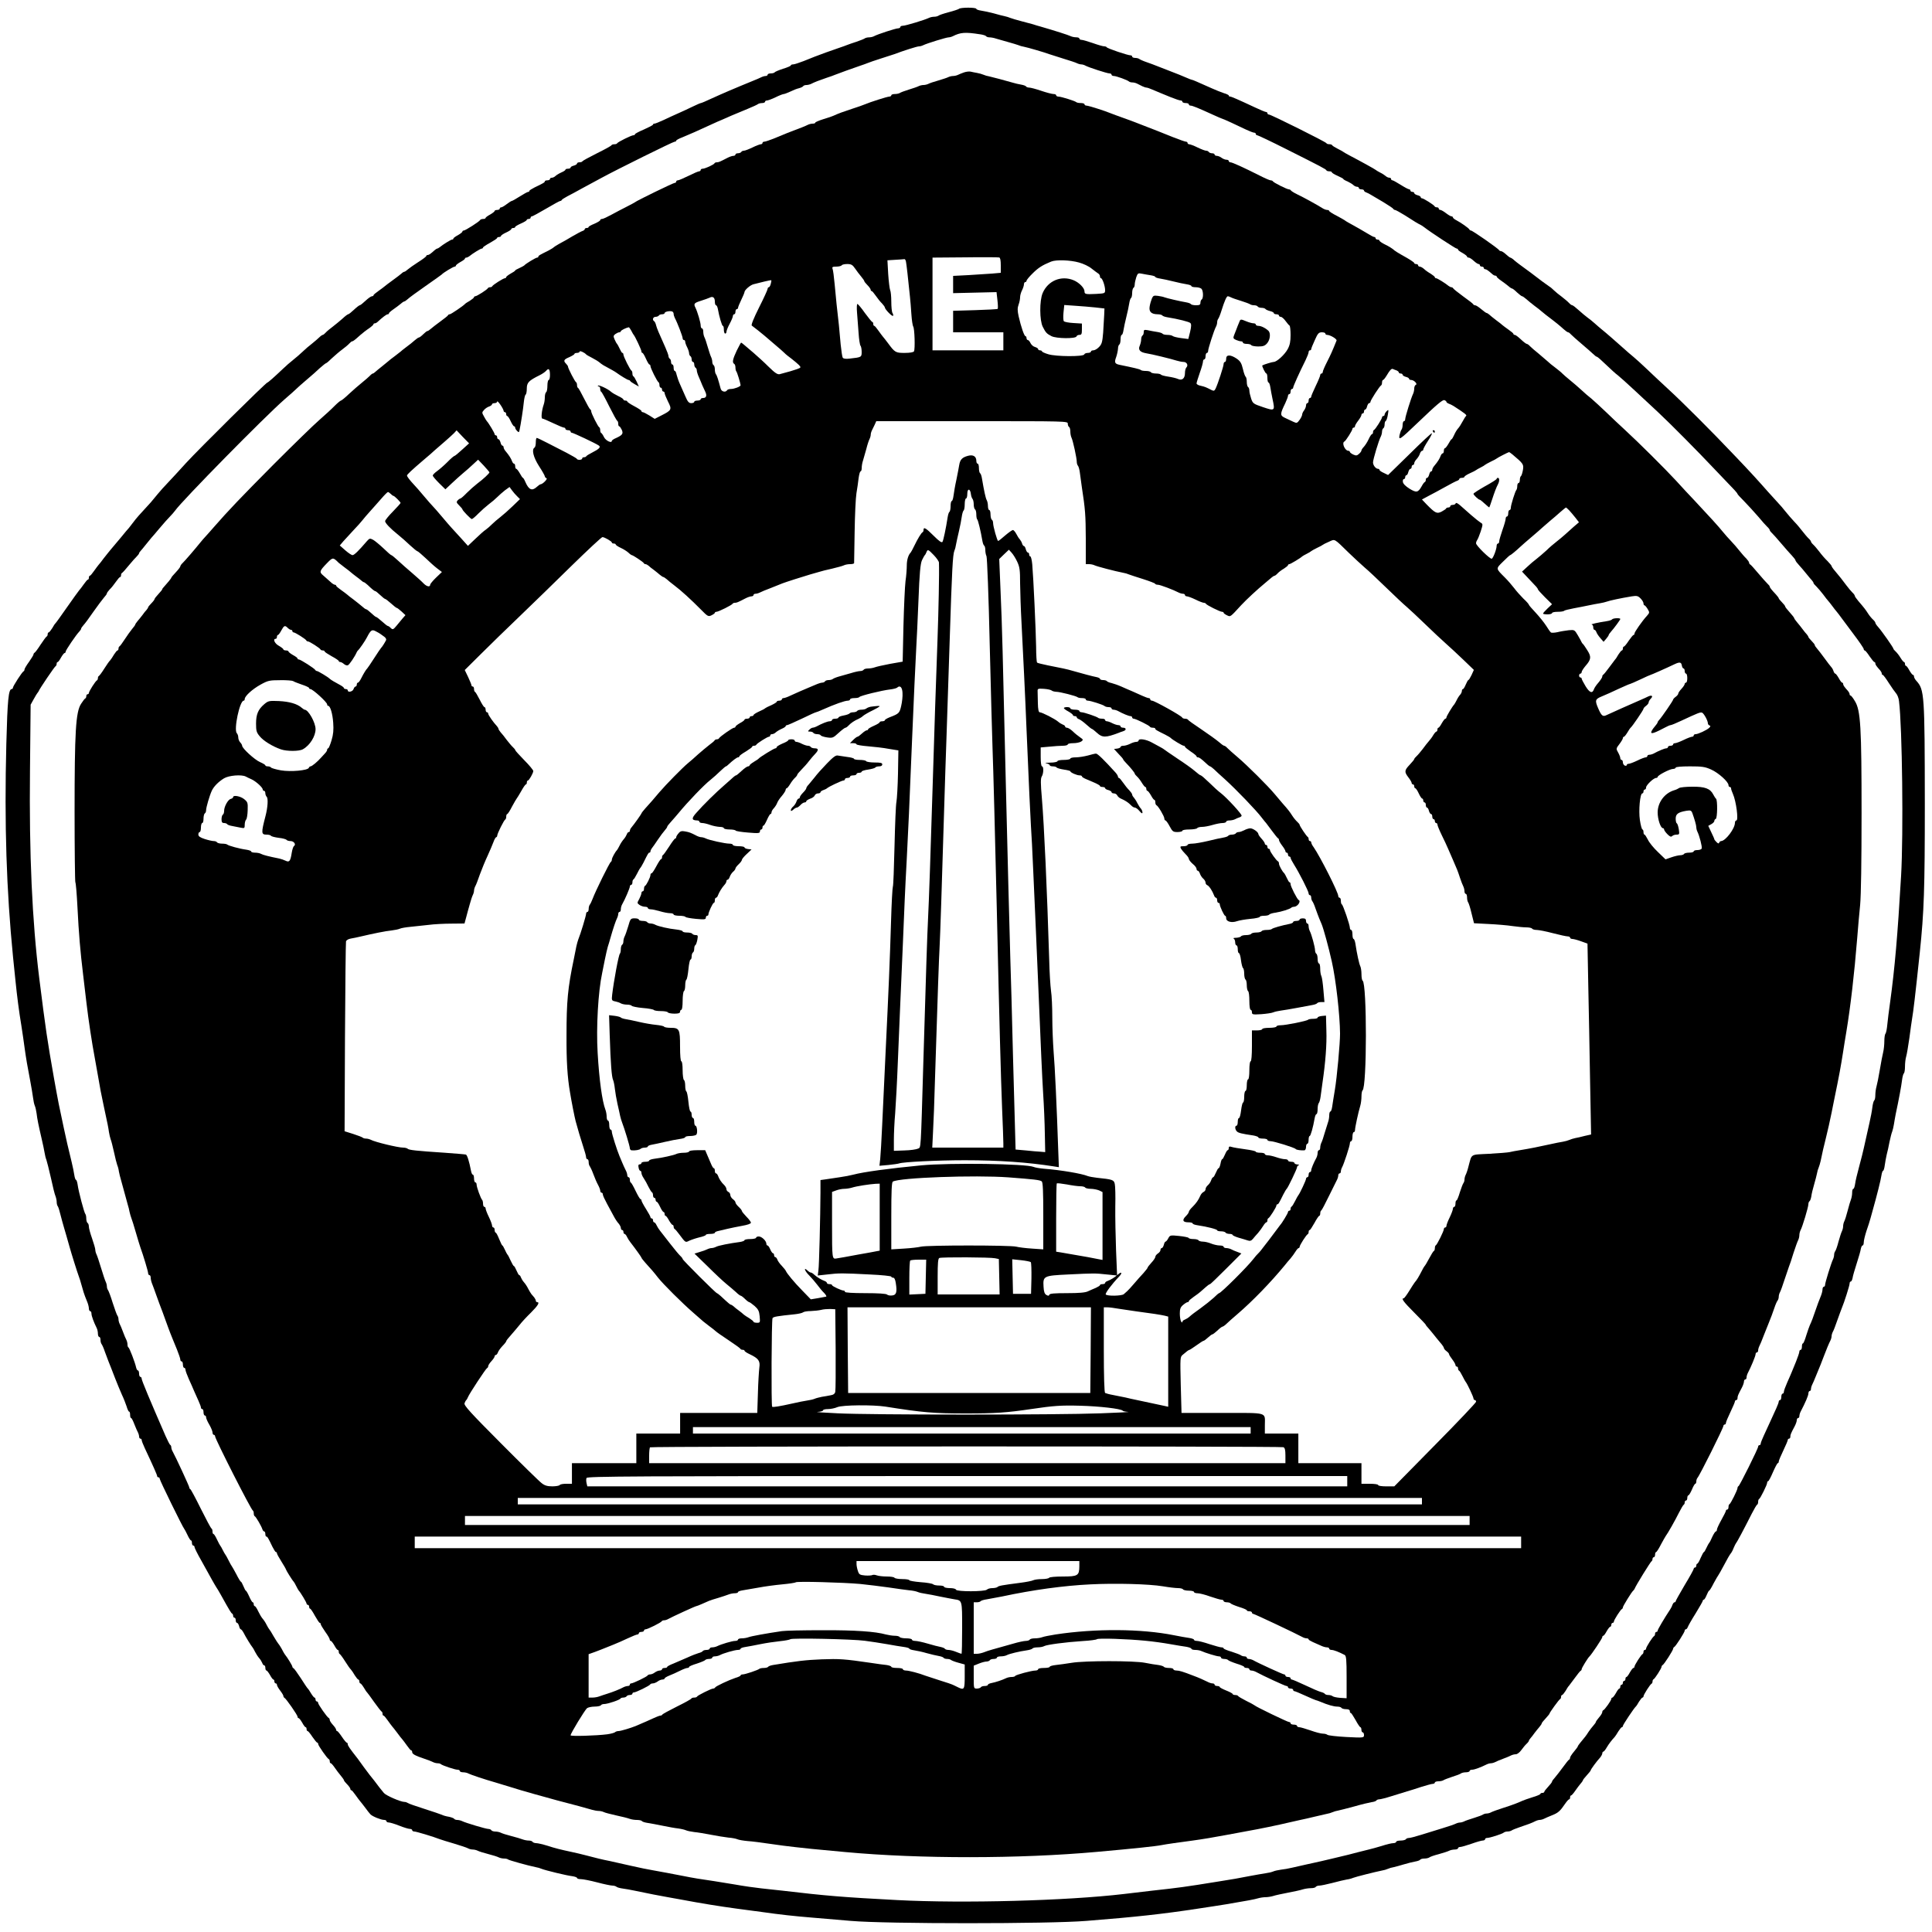 <?xml version="1.0" standalone="no"?>
<!DOCTYPE svg PUBLIC "-//W3C//DTD SVG 20010904//EN"
 "http://www.w3.org/TR/2001/REC-SVG-20010904/DTD/svg10.dtd">
<svg version="1.0" xmlns="http://www.w3.org/2000/svg"
 width="1500pt" height="1500pt" viewBox="0 0 1500 1500"
 preserveAspectRatio="xMidYMid meet">

<g transform="translate(0,1500) scale(0.1,-0.1)"
fill="#000000" stroke="none">
<path d="M7445 14931 c-6 -4 -41 -16 -80 -26 -38 -10 -74 -22 -79 -27 -6 -4
-20 -8 -33 -8 -13 0 -31 -4 -41 -9 -30 -15 -181 -61 -202 -61 -11 0 -20 -4
-20 -10 0 -5 -8 -10 -17 -10 -19 0 -159 -46 -185 -60 -10 -6 -28 -10 -41 -10
-13 0 -27 -4 -33 -8 -5 -4 -34 -16 -64 -26 -30 -10 -64 -21 -75 -26 -11 -4
-33 -13 -50 -18 -51 -17 -179 -63 -200 -72 -11 -4 -49 -19 -85 -34 -36 -14
-73 -26 -82 -26 -10 0 -18 -3 -18 -8 0 -4 -27 -16 -61 -26 -33 -11 -62 -23
-65 -28 -3 -4 -16 -8 -30 -8 -13 0 -24 -4 -24 -10 0 -5 -7 -10 -15 -10 -8 0
-23 -4 -33 -9 -9 -5 -42 -19 -72 -31 -30 -12 -68 -28 -85 -35 -16 -7 -59 -25
-95 -40 -36 -15 -98 -43 -138 -61 -40 -19 -76 -34 -80 -34 -4 0 -34 -13 -67
-29 -33 -16 -82 -39 -110 -51 -27 -12 -78 -35 -111 -51 -34 -16 -67 -29 -73
-29 -6 0 -11 -3 -11 -7 0 -5 -32 -21 -70 -38 -38 -16 -70 -33 -70 -37 0 -5 -6
-8 -12 -8 -16 0 -122 -53 -126 -62 -2 -5 -12 -8 -22 -8 -10 0 -20 -3 -22 -7
-1 -5 -52 -33 -113 -63 -60 -30 -111 -58 -113 -62 -2 -5 -12 -8 -23 -8 -10 0
-19 -4 -19 -10 0 -5 -11 -12 -25 -16 -14 -3 -25 -10 -25 -15 0 -5 -9 -9 -20
-9 -11 0 -20 -3 -20 -8 0 -4 -15 -14 -32 -21 -18 -8 -39 -21 -46 -28 -7 -7
-20 -13 -28 -13 -8 0 -14 -4 -14 -10 0 -5 -9 -10 -20 -10 -11 0 -20 -3 -20 -8
0 -8 -12 -15 -79 -47 -22 -11 -41 -23 -41 -27 0 -5 -4 -8 -10 -8 -5 0 -34 -16
-64 -35 -30 -19 -58 -35 -62 -35 -4 0 -22 -11 -40 -25 -18 -14 -37 -25 -43
-25 -6 0 -11 -4 -11 -10 0 -5 -9 -10 -20 -10 -11 0 -20 -4 -20 -8 0 -5 -16
-17 -35 -28 -19 -10 -35 -22 -35 -26 0 -5 -9 -8 -19 -8 -11 0 -21 -4 -23 -8
-4 -11 -115 -82 -128 -82 -6 0 -10 -4 -10 -8 0 -5 -16 -17 -35 -28 -19 -10
-35 -22 -35 -26 0 -5 -4 -8 -10 -8 -9 0 -72 -39 -97 -60 -7 -5 -15 -10 -18
-10 -4 0 -13 -6 -20 -12 -33 -30 -45 -38 -55 -38 -5 0 -10 -3 -10 -7 0 -5 -28
-26 -63 -48 -34 -22 -71 -48 -81 -57 -11 -10 -23 -18 -27 -18 -4 0 -14 -6 -21
-13 -7 -7 -38 -30 -68 -52 -30 -22 -60 -44 -66 -50 -6 -5 -27 -21 -47 -35 -20
-14 -37 -28 -37 -32 0 -5 -6 -8 -12 -8 -7 0 -30 -16 -50 -35 -20 -19 -40 -35
-45 -35 -4 0 -25 -16 -45 -35 -20 -19 -40 -35 -45 -35 -4 0 -24 -15 -43 -33
-19 -17 -53 -45 -75 -62 -22 -16 -47 -37 -56 -47 -9 -10 -19 -18 -23 -18 -4 0
-17 -9 -29 -21 -12 -12 -38 -33 -56 -48 -19 -14 -51 -42 -71 -61 -20 -19 -53
-48 -75 -65 -21 -16 -57 -48 -80 -70 -65 -62 -114 -105 -119 -105 -11 0 -529
-513 -631 -624 -49 -55 -113 -123 -140 -152 -28 -29 -64 -69 -80 -89 -16 -20
-40 -49 -54 -65 -92 -100 -111 -121 -137 -156 -16 -21 -31 -41 -34 -44 -3 -3
-32 -36 -63 -75 -32 -38 -68 -81 -80 -95 -12 -14 -35 -44 -52 -65 -16 -22 -34
-45 -40 -51 -5 -6 -21 -27 -35 -47 -14 -20 -28 -37 -32 -37 -5 0 -8 -7 -8 -15
0 -8 -3 -15 -7 -15 -5 0 -19 -17 -33 -37 -14 -20 -30 -41 -36 -47 -5 -6 -48
-65 -94 -131 -46 -66 -86 -122 -90 -125 -4 -3 -15 -20 -25 -38 -11 -17 -23
-32 -27 -32 -4 0 -8 -6 -8 -14 0 -8 -3 -16 -8 -18 -4 -1 -25 -30 -47 -63 -21
-33 -42 -61 -47 -63 -4 -2 -8 -8 -8 -13 0 -5 -16 -31 -35 -58 -19 -26 -35 -53
-35 -59 0 -6 -3 -12 -7 -14 -11 -4 -83 -116 -83 -128 0 -5 -4 -10 -9 -10 -25
0 -33 -82 -42 -425 -16 -627 1 -1138 52 -1655 6 -58 15 -141 19 -185 12 -118
27 -237 46 -350 8 -55 20 -129 24 -165 11 -82 25 -162 45 -265 8 -44 18 -100
21 -125 3 -25 9 -54 14 -65 5 -11 11 -38 14 -60 5 -43 14 -88 40 -200 9 -38
19 -86 22 -105 3 -19 9 -44 14 -55 4 -11 20 -74 35 -140 14 -66 30 -130 36
-143 5 -13 9 -33 9 -45 0 -13 4 -27 8 -32 5 -6 14 -35 21 -65 8 -30 19 -73 26
-95 11 -38 27 -91 46 -160 12 -44 60 -197 69 -220 5 -11 16 -47 25 -80 9 -33
20 -69 25 -80 4 -11 13 -33 19 -48 6 -15 11 -37 11 -47 0 -11 5 -20 10 -20 6
0 10 -9 10 -20 0 -17 18 -66 41 -112 5 -10 9 -29 9 -43 0 -14 5 -25 10 -25 6
0 10 -10 10 -23 0 -13 4 -27 8 -32 5 -6 17 -32 26 -60 10 -27 22 -60 27 -72
16 -39 26 -66 54 -138 15 -38 38 -94 51 -123 14 -29 30 -71 37 -92 6 -22 15
-40 19 -40 5 0 8 -11 8 -25 0 -14 3 -25 8 -25 4 0 15 -21 25 -48 10 -26 23
-55 28 -64 5 -10 9 -25 9 -33 0 -8 5 -15 10 -15 6 0 10 -5 10 -12 0 -6 11 -34
24 -62 64 -136 96 -208 96 -217 0 -5 5 -9 10 -9 6 0 10 -6 10 -12 0 -12 179
-377 190 -388 3 -3 14 -24 25 -47 11 -24 23 -43 28 -43 4 0 7 -9 7 -20 0 -11
5 -20 10 -20 6 0 10 -5 10 -12 0 -6 24 -55 54 -107 29 -53 66 -118 81 -146 15
-27 31 -54 35 -60 4 -5 19 -30 33 -55 71 -128 82 -145 89 -148 4 -2 8 -10 8
-18 0 -8 5 -14 10 -14 6 0 10 -9 10 -20 0 -11 4 -20 10 -20 5 0 12 -11 16 -25
3 -14 9 -25 13 -25 4 0 14 -12 22 -27 15 -31 61 -105 69 -113 3 -3 12 -18 20
-35 8 -16 23 -39 32 -49 10 -11 20 -28 24 -38 3 -10 10 -18 15 -18 5 0 9 -9 9
-20 0 -11 4 -20 8 -20 5 0 17 -16 28 -35 10 -19 22 -35 26 -35 5 0 8 -7 8 -15
0 -8 5 -15 10 -15 6 0 10 -5 10 -12 0 -6 11 -26 25 -44 14 -18 25 -37 25 -42
0 -6 4 -12 8 -14 12 -5 102 -134 102 -147 0 -6 4 -11 8 -11 5 0 17 -16 28 -35
10 -19 22 -35 26 -35 5 0 8 -7 8 -15 0 -8 3 -15 8 -15 4 0 21 -20 37 -45 17
-24 33 -45 38 -45 4 0 7 -5 7 -11 0 -12 70 -112 82 -117 5 -2 8 -10 8 -18 0
-8 3 -14 8 -14 4 0 18 -16 31 -35 13 -19 34 -47 47 -62 13 -16 24 -31 24 -35
0 -4 11 -18 25 -32 14 -14 25 -30 25 -36 0 -5 3 -10 8 -10 4 0 18 -17 32 -37
14 -20 30 -41 35 -47 6 -6 23 -29 40 -51 16 -22 34 -45 41 -52 15 -16 82 -43
105 -43 11 0 19 -4 19 -10 0 -5 8 -10 18 -10 10 0 47 -11 82 -25 35 -14 72
-25 82 -25 10 0 18 -4 18 -10 0 -5 7 -10 16 -10 15 0 148 -40 199 -60 11 -4
61 -20 110 -34 50 -15 98 -31 107 -36 10 -6 27 -10 38 -10 11 0 28 -4 38 -9 9
-5 46 -17 82 -26 36 -9 73 -21 82 -26 10 -5 28 -9 41 -9 13 0 27 -3 31 -7 6
-6 156 -48 216 -60 14 -2 34 -8 45 -13 30 -12 194 -52 238 -57 20 -3 37 -9 37
-14 0 -5 13 -9 30 -9 16 0 73 -11 126 -25 53 -14 106 -25 118 -25 12 0 26 -4
32 -9 5 -5 27 -11 49 -14 22 -3 63 -10 90 -16 100 -21 211 -43 260 -51 28 -5
73 -13 100 -18 159 -30 302 -53 435 -71 41 -5 129 -17 195 -26 140 -20 248
-32 395 -44 58 -5 191 -16 295 -25 274 -24 1540 -24 1830 0 380 30 590 53 865
95 36 5 92 14 125 19 33 5 76 12 95 15 167 28 219 38 246 46 17 5 43 9 59 9
16 0 42 4 59 9 17 6 69 17 116 26 47 9 99 20 116 26 17 5 44 9 62 9 17 0 34 4
37 10 3 5 16 10 29 10 13 0 58 10 102 21 43 12 93 23 109 26 17 2 39 8 50 13
19 8 174 47 225 57 14 2 34 8 45 13 11 5 31 11 45 13 14 3 50 13 80 22 30 9
70 19 88 22 18 3 35 9 38 14 3 5 18 9 33 9 15 0 31 4 37 8 5 5 38 17 74 26 36
10 73 22 82 27 10 5 29 9 43 9 14 0 25 5 25 10 0 6 8 10 18 10 9 0 49 12 87
25 39 14 78 25 88 25 9 0 17 5 17 10 0 6 7 10 16 10 21 0 117 31 128 41 6 5
19 9 31 9 12 0 25 4 31 8 5 4 34 16 64 26 57 19 93 32 122 47 10 5 25 9 33 9
8 0 23 4 33 9 9 5 37 17 62 27 48 19 63 33 101 89 13 19 27 35 32 35 4 0 7 7
7 15 0 8 3 15 8 15 4 0 18 16 31 35 13 19 32 44 42 56 11 12 19 25 19 28 0 3
14 20 30 38 17 18 30 35 30 38 0 7 46 70 73 99 9 11 17 26 17 33 0 7 4 13 8
13 4 0 16 14 26 32 18 30 38 56 62 82 5 6 19 26 29 44 11 17 23 32 27 32 4 0
8 4 8 10 0 9 87 139 100 150 4 3 15 20 25 38 11 17 23 32 27 32 4 0 8 5 8 10
0 12 52 94 63 98 4 2 7 10 7 17 0 7 3 15 8 17 10 4 62 85 62 97 0 5 4 11 8 13
11 4 82 115 82 127 0 5 4 11 8 13 11 4 82 115 82 128 0 6 4 10 9 10 5 0 11 8
15 18 3 9 30 57 61 106 30 49 55 93 55 97 0 5 4 9 8 9 5 0 14 16 22 35 8 19
16 35 20 35 3 0 19 26 35 58 17 31 33 59 36 62 3 3 23 39 45 80 21 41 44 80
50 87 6 6 17 26 24 45 8 18 16 35 19 38 6 5 59 104 120 225 20 39 39 72 44 73
4 2 7 12 7 22 0 10 3 20 8 22 9 4 62 110 62 126 0 6 3 12 8 12 4 0 21 32 37
70 17 38 33 70 38 70 4 0 7 6 7 13 0 6 16 45 35 84 19 40 35 77 35 83 0 5 5
10 10 10 6 0 10 7 10 15 0 15 3 24 34 82 9 17 16 38 16 47 0 9 5 16 10 16 6 0
10 7 10 15 0 8 4 23 9 33 39 75 61 127 61 143 0 10 5 19 10 19 6 0 10 7 10 15
0 8 4 23 9 33 5 9 19 42 31 72 12 30 28 69 35 85 7 17 18 46 25 65 18 48 40
101 51 122 5 10 9 25 9 33 0 8 4 23 9 33 6 9 22 51 36 92 15 41 30 84 35 95
18 42 60 174 60 189 0 9 4 16 9 16 5 0 11 12 14 27 2 16 17 66 32 113 15 47
30 97 32 113 3 15 9 27 14 27 5 0 9 11 9 25 0 14 10 54 21 88 12 34 26 78 31
97 5 19 13 49 18 65 31 110 63 236 67 268 3 20 9 37 13 37 4 0 10 19 13 43 3
23 10 60 15 82 6 22 16 67 22 100 7 33 16 69 21 80 4 11 10 36 13 55 3 19 9
55 14 80 24 112 44 219 49 263 3 26 10 50 14 53 5 3 9 27 9 53 0 26 4 61 9 77
5 16 16 81 25 144 8 63 18 131 21 150 10 58 23 164 60 515 33 316 39 491 39
1155 -1 850 -3 885 -66 954 -10 11 -18 26 -18 33 0 7 -4 13 -8 13 -5 0 -17 16
-28 35 -10 19 -22 35 -26 35 -5 0 -8 7 -8 15 0 8 -4 15 -8 15 -4 0 -16 15 -27
33 -10 17 -27 39 -37 48 -10 9 -18 19 -18 22 0 9 -91 138 -117 167 -13 14 -23
29 -23 34 0 5 -8 16 -18 25 -10 9 -27 29 -38 46 -20 32 -33 48 -76 98 -15 18
-28 36 -28 41 0 5 -8 16 -18 25 -9 9 -31 34 -47 56 -35 47 -50 66 -87 110 -16
18 -28 36 -28 40 0 4 -15 21 -32 39 -18 17 -46 49 -62 71 -17 22 -38 47 -48
56 -10 9 -18 20 -18 24 0 4 -8 15 -18 24 -10 9 -31 34 -48 56 -16 21 -45 56
-64 75 -19 20 -48 54 -65 75 -16 21 -48 58 -70 81 -22 24 -53 58 -69 76 -84
95 -130 146 -255 277 -182 192 -406 416 -526 526 -54 50 -126 117 -160 150
-34 33 -80 74 -101 92 -21 17 -58 49 -81 70 -51 46 -137 121 -171 148 -13 11
-37 31 -52 45 -16 14 -40 34 -56 45 -15 11 -46 37 -68 57 -23 21 -45 38 -50
38 -5 0 -16 8 -25 18 -9 10 -34 31 -56 48 -22 16 -49 38 -60 49 -11 11 -27 25
-36 30 -17 11 -93 67 -119 88 -8 7 -40 30 -70 52 -30 22 -60 44 -67 50 -7 5
-19 16 -27 23 -8 6 -18 12 -21 12 -3 0 -18 11 -33 25 -15 14 -32 25 -39 25 -6
0 -13 4 -15 8 -4 11 -206 152 -218 152 -4 0 -10 3 -12 8 -4 10 -67 54 -100 71
-16 8 -28 18 -28 23 0 4 -5 8 -11 8 -6 0 -25 11 -43 25 -18 14 -38 25 -44 25
-7 0 -12 5 -12 10 0 6 -6 10 -14 10 -8 0 -16 3 -18 8 -4 10 -86 62 -98 62 -5
0 -10 4 -10 9 0 5 -11 12 -25 15 -14 4 -25 11 -25 16 0 6 -7 10 -15 10 -8 0
-15 5 -15 10 0 6 -5 10 -10 10 -6 0 -36 16 -66 35 -30 19 -59 35 -64 35 -6 0
-10 5 -10 10 0 6 -6 10 -14 10 -8 0 -21 6 -28 13 -7 6 -26 19 -43 27 -16 8
-32 18 -35 21 -5 5 -113 65 -205 113 -22 12 -42 23 -45 26 -3 3 -23 14 -45 25
-22 11 -41 23 -43 28 -2 4 -12 7 -22 7 -10 0 -20 3 -22 8 -4 10 -430 222 -445
222 -7 0 -13 5 -13 10 0 6 -5 10 -10 10 -6 0 -43 15 -83 34 -141 66 -188 86
-197 86 -6 0 -10 3 -10 8 0 4 -18 13 -40 19 -21 7 -63 24 -92 37 -117 52 -148
66 -154 66 -3 0 -22 7 -42 16 -43 19 -55 23 -147 59 -38 15 -79 31 -90 35 -11
5 -42 16 -70 26 -27 9 -54 21 -60 26 -5 4 -19 8 -32 8 -13 0 -23 5 -23 10 0 6
-6 10 -12 10 -20 -1 -183 54 -186 63 -2 4 -11 7 -20 7 -9 0 -48 11 -87 25 -38
13 -78 25 -87 25 -10 0 -18 5 -18 10 0 6 -11 10 -25 10 -14 0 -33 4 -43 9 -15
8 -128 44 -232 74 -19 5 -46 13 -60 18 -14 4 -54 15 -90 24 -36 9 -74 21 -85
25 -11 5 -31 11 -45 14 -14 3 -52 12 -85 22 -33 9 -77 18 -97 21 -21 3 -38 9
-38 14 0 12 -123 12 -135 0z m163 -197 c23 -3 45 -10 48 -15 3 -5 15 -9 26 -9
12 0 35 -4 52 -10 17 -5 58 -17 91 -26 33 -9 69 -20 80 -24 11 -5 31 -11 45
-13 28 -5 164 -45 195 -57 11 -4 61 -20 110 -35 50 -15 98 -31 107 -36 10 -5
25 -9 33 -9 8 0 23 -4 33 -10 26 -14 168 -60 186 -60 9 0 16 -4 16 -10 0 -5 8
-10 18 -10 19 0 107 -32 118 -43 4 -4 16 -7 26 -7 10 0 27 -4 38 -10 11 -5 29
-14 40 -20 11 -5 25 -10 31 -10 6 0 27 -7 47 -16 21 -9 46 -20 57 -24 11 -4
48 -20 83 -34 35 -14 70 -26 78 -26 8 0 14 -4 14 -10 0 -5 11 -10 25 -10 14 0
25 -4 25 -10 0 -5 6 -10 14 -10 14 0 58 -18 174 -71 35 -16 65 -29 67 -29 6 0
126 -55 189 -86 28 -13 56 -24 63 -24 7 0 13 -4 13 -10 0 -5 5 -10 11 -10 6 0
109 -49 228 -109 271 -136 305 -154 309 -163 2 -5 12 -8 23 -8 10 0 19 -3 19
-7 0 -5 20 -17 45 -28 25 -11 45 -22 45 -25 0 -3 15 -12 33 -19 17 -8 38 -21
45 -28 7 -7 20 -13 28 -13 8 0 14 -4 14 -10 0 -5 9 -10 20 -10 11 0 20 -4 20
-9 0 -5 8 -12 18 -15 9 -3 26 -12 37 -19 11 -7 54 -32 95 -56 41 -25 76 -48
78 -53 2 -4 8 -8 13 -8 5 0 40 -19 77 -42 77 -50 101 -64 122 -74 8 -4 21 -13
30 -20 40 -32 241 -164 250 -164 6 0 10 -3 10 -8 0 -4 16 -16 35 -26 19 -11
35 -23 35 -28 0 -4 6 -8 13 -8 7 0 24 -11 39 -25 15 -14 32 -25 38 -25 5 0 10
-4 10 -10 0 -5 7 -10 15 -10 8 0 15 -4 15 -10 0 -5 5 -10 10 -10 10 0 22 -8
55 -37 7 -7 18 -13 24 -13 6 0 11 -3 11 -7 0 -5 16 -19 35 -32 19 -13 44 -32
56 -42 12 -11 25 -19 29 -19 4 0 21 -13 38 -30 18 -16 35 -30 40 -30 4 0 18
-10 32 -22 14 -13 43 -36 65 -53 22 -16 45 -34 51 -40 19 -16 46 -38 89 -70
22 -17 50 -39 62 -50 38 -34 52 -45 59 -45 4 0 14 -8 23 -18 9 -9 45 -42 81
-72 36 -30 75 -65 88 -77 13 -13 26 -23 31 -23 4 0 36 -28 72 -63 36 -35 75
-70 88 -79 12 -9 75 -65 139 -125 64 -59 143 -133 175 -163 90 -84 308 -303
447 -451 69 -72 135 -142 148 -155 12 -13 22 -26 22 -29 0 -3 24 -29 53 -58
28 -29 77 -82 107 -117 30 -36 62 -72 72 -81 10 -9 18 -20 18 -24 0 -4 8 -15
18 -24 9 -9 42 -45 72 -81 30 -35 67 -78 83 -94 15 -16 27 -32 27 -36 0 -5 12
-21 28 -38 15 -16 41 -47 57 -67 17 -21 36 -44 43 -51 6 -7 12 -16 12 -20 0
-4 10 -16 23 -28 12 -12 35 -39 52 -61 16 -22 34 -45 40 -51 5 -6 19 -23 30
-38 11 -15 27 -36 36 -46 8 -10 23 -29 32 -42 10 -13 53 -71 97 -130 44 -58
80 -111 80 -117 0 -6 3 -11 8 -11 4 0 21 -20 37 -45 17 -24 33 -45 38 -45 4 0
7 -5 7 -10 0 -10 8 -22 38 -55 6 -7 12 -18 12 -24 0 -6 3 -11 8 -11 4 0 25
-28 47 -63 22 -34 48 -71 57 -81 9 -10 20 -37 22 -60 25 -198 35 -1033 16
-1357 -27 -464 -49 -716 -85 -979 -9 -63 -19 -142 -22 -175 -3 -33 -9 -64 -14
-70 -5 -5 -9 -31 -9 -58 0 -27 -4 -66 -9 -86 -5 -20 -17 -81 -26 -136 -9 -55
-21 -114 -26 -131 -5 -17 -9 -47 -9 -67 0 -20 -4 -38 -9 -41 -4 -3 -11 -27
-14 -53 -3 -27 -13 -79 -22 -118 -25 -111 -34 -152 -44 -197 -5 -24 -21 -88
-36 -143 -15 -55 -30 -117 -32 -137 -3 -21 -9 -38 -14 -38 -5 0 -9 -13 -9 -30
0 -16 -4 -39 -9 -52 -5 -13 -17 -52 -26 -88 -9 -36 -21 -73 -26 -82 -5 -10 -9
-27 -9 -38 0 -11 -4 -28 -9 -38 -5 -9 -17 -46 -27 -82 -9 -36 -21 -69 -26 -75
-4 -5 -8 -17 -8 -27 0 -10 -4 -26 -9 -36 -13 -26 -61 -180 -61 -197 0 -8 -4
-15 -10 -15 -5 0 -10 -9 -10 -20 0 -10 -5 -32 -11 -47 -20 -49 -26 -67 -44
-118 -16 -49 -30 -85 -44 -115 -4 -8 -16 -43 -27 -77 -10 -35 -22 -63 -26 -63
-5 0 -8 -11 -8 -25 0 -14 -4 -25 -10 -25 -5 0 -10 -6 -10 -14 0 -8 -12 -43
-26 -78 -14 -35 -30 -72 -34 -83 -4 -11 -20 -46 -34 -78 -14 -32 -26 -64 -26
-72 0 -8 -4 -15 -10 -15 -5 0 -10 -11 -10 -25 0 -14 -4 -25 -10 -25 -5 0 -10
-5 -10 -12 0 -6 -9 -30 -19 -52 -11 -23 -31 -68 -46 -101 -15 -33 -38 -83 -51
-111 -13 -28 -24 -56 -24 -62 0 -7 -4 -12 -10 -12 -5 0 -10 -5 -10 -12 0 -15
-143 -302 -152 -306 -5 -2 -8 -9 -8 -15 0 -15 -53 -121 -62 -125 -5 -2 -8 -12
-8 -23 0 -10 -4 -19 -10 -19 -5 0 -10 -4 -10 -9 0 -5 -16 -37 -35 -71 -19 -34
-35 -68 -35 -76 0 -8 -4 -14 -8 -14 -5 0 -17 -19 -28 -42 -10 -24 -21 -45 -25
-48 -3 -3 -12 -20 -20 -37 -8 -18 -17 -33 -20 -33 -3 0 -14 -20 -25 -45 -10
-25 -22 -45 -26 -45 -4 0 -8 -7 -8 -15 0 -8 -4 -15 -10 -15 -5 0 -10 -4 -10
-10 0 -5 -31 -62 -70 -126 -38 -65 -70 -121 -70 -126 0 -4 -4 -8 -9 -8 -5 0
-11 -8 -15 -17 -3 -10 -11 -27 -18 -37 -49 -74 -98 -158 -98 -166 0 -6 -4 -10
-10 -10 -5 0 -10 -6 -10 -14 0 -8 -3 -16 -7 -18 -11 -4 -63 -86 -63 -98 0 -5
-4 -10 -10 -10 -5 0 -10 -6 -10 -14 0 -8 -3 -16 -7 -18 -11 -4 -63 -86 -63
-98 0 -5 -4 -10 -8 -10 -5 0 -17 -16 -28 -35 -10 -19 -22 -35 -26 -35 -5 0 -8
-7 -8 -15 0 -8 -4 -15 -10 -15 -5 0 -10 -7 -10 -15 0 -8 -4 -15 -10 -15 -5 0
-10 -7 -10 -15 0 -8 -3 -15 -8 -15 -4 0 -16 -16 -26 -35 -11 -19 -23 -35 -28
-35 -4 0 -8 -5 -8 -11 0 -11 -50 -82 -62 -87 -5 -2 -8 -9 -8 -15 0 -7 -11 -25
-25 -41 -14 -16 -25 -32 -25 -36 0 -3 -8 -15 -18 -26 -10 -11 -27 -33 -38 -49
-18 -29 -30 -44 -66 -87 -10 -12 -18 -24 -18 -27 0 -3 -14 -22 -30 -41 -16
-19 -30 -40 -30 -47 0 -6 -3 -13 -8 -15 -4 -1 -25 -28 -47 -58 -22 -30 -50
-66 -62 -80 -13 -14 -23 -28 -23 -32 0 -5 -13 -22 -30 -40 -16 -17 -30 -35
-30 -39 0 -5 -7 -9 -15 -9 -8 0 -15 -3 -15 -7 0 -5 -28 -17 -63 -27 -34 -11
-69 -23 -77 -27 -37 -17 -70 -30 -145 -54 -44 -14 -88 -30 -97 -35 -10 -6 -26
-10 -36 -10 -10 0 -22 -4 -28 -8 -5 -4 -36 -16 -69 -26 -33 -10 -68 -22 -77
-27 -10 -5 -25 -9 -33 -9 -8 0 -23 -4 -33 -9 -9 -5 -55 -21 -102 -35 -47 -14
-121 -37 -165 -51 -44 -14 -87 -25 -97 -25 -9 0 -20 -4 -23 -10 -3 -5 -22 -10
-41 -10 -19 0 -34 -4 -34 -10 0 -5 -10 -10 -22 -10 -13 0 -52 -9 -88 -21 -36
-11 -83 -24 -105 -29 -22 -5 -58 -14 -80 -20 -37 -10 -98 -26 -202 -50 -24 -6
-62 -14 -85 -20 -24 -5 -74 -17 -113 -25 -38 -9 -90 -20 -115 -26 -25 -6 -63
-13 -85 -15 -22 -3 -49 -9 -60 -14 -11 -5 -38 -11 -60 -14 -22 -3 -76 -13
-120 -21 -80 -16 -143 -27 -252 -44 -253 -41 -298 -47 -508 -70 -44 -5 -143
-17 -220 -26 -441 -52 -1240 -74 -1760 -47 -418 22 -551 33 -890 73 -44 5
-118 13 -165 18 -47 5 -139 18 -205 30 -66 11 -138 22 -160 26 -105 15 -166
25 -240 40 -87 17 -162 31 -240 45 -27 4 -104 20 -170 35 -66 15 -138 31 -160
36 -57 11 -110 24 -185 44 -36 9 -83 21 -105 25 -93 20 -134 30 -195 50 -36
11 -75 20 -87 20 -12 0 -25 5 -28 10 -3 6 -17 10 -30 10 -13 0 -34 4 -47 9
-13 5 -52 17 -88 26 -36 9 -73 21 -82 26 -10 5 -29 9 -42 9 -14 0 -28 5 -31
10 -3 6 -14 10 -22 10 -20 0 -180 48 -205 61 -10 5 -27 9 -37 9 -11 0 -22 4
-25 9 -3 5 -22 12 -42 16 -20 3 -44 10 -53 15 -9 4 -70 25 -136 46 -66 21
-124 41 -129 46 -6 4 -17 8 -26 8 -29 0 -142 49 -159 69 -28 34 -45 55 -75 96
-17 22 -33 42 -36 45 -3 3 -23 30 -45 60 -22 30 -43 60 -47 65 -63 80 -78 102
-78 113 0 6 -3 12 -7 12 -5 0 -21 20 -38 45 -16 24 -33 45 -37 45 -5 0 -8 5
-8 10 0 6 -11 23 -25 38 -14 15 -25 32 -25 39 0 6 -3 13 -8 15 -12 5 -82 105
-82 117 0 6 -4 11 -10 11 -5 0 -10 7 -10 15 0 8 -4 15 -8 15 -4 0 -16 15 -27
33 -10 17 -21 34 -25 37 -4 3 -28 39 -54 80 -27 41 -52 76 -57 78 -5 2 -9 8
-9 12 0 8 -38 71 -58 95 -4 6 -11 17 -15 25 -9 19 -30 53 -37 60 -3 3 -19 28
-35 55 -15 28 -31 52 -34 55 -3 3 -13 19 -21 35 -8 17 -22 38 -31 48 -9 10
-24 36 -34 57 -10 22 -22 40 -27 40 -4 0 -8 7 -8 15 0 8 -3 15 -8 15 -4 0 -16
20 -27 45 -11 25 -23 45 -26 45 -3 0 -11 16 -19 35 -8 19 -16 35 -20 35 -3 0
-19 26 -35 58 -17 31 -32 59 -35 62 -3 3 -14 23 -25 45 -11 22 -22 42 -25 45
-3 3 -12 19 -20 35 -8 17 -17 32 -20 35 -3 3 -14 24 -25 47 -11 24 -23 43 -27
43 -5 0 -8 9 -8 19 0 11 -3 21 -7 23 -5 1 -42 71 -83 153 -41 83 -78 152 -82
153 -5 2 -8 8 -8 13 0 9 -105 236 -130 281 -6 10 -10 24 -10 32 0 8 -4 16 -8
18 -4 1 -20 32 -36 68 -123 282 -186 433 -186 446 0 7 -4 14 -10 14 -5 0 -10
11 -10 25 0 14 -4 25 -9 25 -5 0 -11 10 -14 23 -8 39 -52 152 -59 155 -5 2 -8
12 -8 23 0 11 -4 27 -9 37 -5 9 -17 37 -26 62 -9 25 -21 53 -26 62 -5 10 -9
26 -9 36 0 10 -4 22 -8 27 -5 6 -21 51 -37 100 -15 50 -32 94 -37 100 -4 5 -8
17 -8 27 0 10 -4 26 -9 36 -5 9 -21 58 -36 107 -15 50 -31 98 -36 107 -5 10
-9 26 -9 35 0 10 -12 50 -25 88 -14 39 -25 80 -25 92 0 12 -4 25 -10 28 -5 3
-10 19 -10 34 0 15 -3 31 -7 35 -9 9 -54 179 -60 228 -3 21 -9 38 -13 38 -4 0
-10 17 -13 38 -3 20 -12 66 -21 102 -26 104 -44 185 -61 265 -37 173 -48 228
-56 275 -6 30 -14 78 -19 105 -54 307 -64 375 -115 780 -55 443 -79 964 -72
1612 l5 512 24 43 c13 24 26 45 29 48 3 3 8 10 10 15 8 20 123 190 131 193 4
2 8 10 8 18 0 8 3 14 8 14 4 0 16 16 26 35 11 19 23 35 28 35 4 0 8 5 8 11 0
11 82 132 107 157 7 7 13 17 13 21 0 4 8 16 18 27 10 10 45 57 77 104 33 47
70 96 82 110 13 14 23 28 23 33 0 4 10 18 22 31 13 12 34 39 48 59 14 20 28
37 33 37 4 0 7 6 7 14 0 8 3 16 8 18 4 2 28 28 52 58 25 30 53 62 63 71 9 9
17 20 17 23 0 4 6 13 13 20 6 7 26 30 42 51 17 21 35 43 40 49 6 6 35 40 65
76 30 36 66 76 80 90 14 14 32 35 40 46 52 75 697 731 850 864 41 35 82 72 90
80 8 9 44 40 79 70 36 30 83 72 105 93 23 20 44 37 47 37 4 0 24 17 45 38 22
20 57 51 79 67 22 16 47 37 56 47 9 10 19 18 23 18 7 0 17 7 65 50 16 14 45
37 65 50 20 14 36 28 36 33 0 4 5 7 11 7 6 0 16 6 23 13 34 32 67 57 76 57 6
0 10 3 10 8 0 4 16 18 35 31 19 13 44 32 56 42 12 11 25 19 29 19 3 0 15 8 26
18 10 10 73 56 139 102 66 46 122 86 125 89 10 13 90 61 100 61 5 0 10 4 10 8
0 5 16 17 35 28 19 10 35 22 35 26 0 5 5 8 10 8 6 0 16 5 23 10 25 21 88 60
97 60 6 0 10 4 10 8 0 4 25 21 55 37 30 17 55 33 55 38 0 4 7 7 15 7 8 0 15 4
15 8 0 5 18 17 40 27 22 10 40 22 40 27 0 4 7 8 15 8 8 0 15 3 15 8 0 4 20 16
45 27 25 11 45 23 45 28 0 4 7 7 15 7 8 0 15 5 15 10 0 6 4 10 9 10 5 0 55 27
111 60 56 33 105 60 110 60 5 0 10 3 12 8 2 4 21 16 43 28 22 11 74 39 115 62
41 22 109 59 150 81 123 67 556 281 568 281 7 0 12 3 12 8 0 4 21 16 48 26 47
19 131 56 232 103 30 14 64 29 75 33 11 5 45 20 75 33 30 13 87 36 125 52 39
16 74 32 80 37 5 4 19 8 32 8 13 0 23 5 23 10 0 6 7 10 15 10 8 0 38 11 67 25
28 14 57 25 63 25 6 0 29 9 51 19 22 11 52 23 67 26 15 4 30 11 33 16 3 5 14
9 25 9 10 0 27 4 37 9 25 13 61 27 117 46 28 9 59 20 70 25 20 8 140 52 200
72 17 5 39 14 50 18 11 5 58 21 105 36 47 15 94 30 105 34 65 25 175 60 189
60 9 0 24 4 34 9 27 14 180 61 197 61 8 0 23 4 33 9 59 30 96 33 210 15z"/>
<path d="M7485 14438 c-16 -6 -38 -14 -47 -19 -10 -5 -27 -9 -38 -9 -11 0 -28
-4 -38 -9 -9 -5 -44 -16 -77 -26 -33 -9 -68 -21 -77 -26 -10 -5 -27 -9 -38 -9
-11 0 -28 -4 -38 -9 -9 -5 -44 -17 -77 -27 -33 -10 -64 -22 -69 -26 -6 -4 -23
-8 -38 -8 -15 0 -28 -4 -28 -10 0 -5 -7 -10 -16 -10 -15 0 -150 -43 -189 -60
-11 -5 -56 -21 -100 -35 -73 -24 -103 -35 -145 -54 -8 -4 -43 -16 -77 -26 -35
-11 -63 -23 -63 -27 0 -5 -9 -8 -20 -8 -11 0 -28 -4 -38 -9 -15 -8 -59 -26
-127 -51 -21 -8 -32 -12 -133 -54 -35 -14 -70 -26 -78 -26 -8 0 -14 -4 -14
-10 0 -5 -6 -10 -13 -10 -7 0 -37 -11 -65 -25 -29 -14 -58 -25 -66 -25 -8 0
-18 -4 -21 -10 -3 -5 -15 -10 -26 -10 -10 0 -19 -4 -19 -10 0 -5 -7 -10 -16
-10 -9 0 -30 -7 -47 -16 -58 -30 -67 -34 -81 -34 -8 0 -16 -3 -18 -7 -4 -11
-75 -43 -93 -43 -8 0 -15 -4 -15 -10 0 -5 -6 -10 -12 -10 -7 0 -44 -16 -82
-35 -39 -19 -76 -35 -83 -35 -7 0 -13 -4 -13 -10 0 -5 -5 -10 -12 -10 -11 0
-297 -139 -308 -150 -3 -3 -32 -18 -65 -35 -33 -16 -86 -45 -118 -62 -33 -18
-65 -33 -73 -33 -8 0 -14 -4 -14 -9 0 -5 -20 -17 -45 -28 -25 -10 -45 -21 -45
-25 0 -5 -7 -8 -15 -8 -8 0 -15 -4 -15 -9 0 -5 -8 -11 -17 -14 -10 -3 -45 -22
-78 -41 -33 -20 -78 -46 -100 -57 -22 -12 -42 -25 -45 -28 -3 -4 -22 -16 -43
-27 -73 -36 -77 -39 -77 -46 0 -5 -5 -8 -10 -8 -10 0 -90 -48 -100 -61 -3 -3
-20 -12 -37 -20 -18 -8 -33 -16 -33 -19 0 -3 -16 -14 -35 -24 -19 -11 -35 -23
-35 -28 0 -4 -5 -8 -10 -8 -12 0 -94 -52 -98 -62 -2 -5 -10 -8 -17 -8 -7 0
-15 -3 -17 -7 -4 -11 -86 -63 -98 -63 -5 0 -10 -4 -10 -8 0 -4 -15 -16 -32
-27 -18 -10 -35 -21 -38 -25 -12 -14 -109 -80 -118 -80 -6 0 -12 -3 -14 -8 -1
-4 -28 -25 -58 -47 -30 -22 -64 -48 -74 -57 -11 -10 -23 -18 -27 -18 -5 0 -19
-11 -33 -25 -14 -14 -29 -25 -33 -25 -5 0 -19 -10 -33 -22 -14 -13 -43 -36
-65 -52 -22 -17 -42 -32 -45 -36 -3 -3 -23 -18 -45 -35 -22 -16 -45 -34 -51
-40 -6 -5 -28 -23 -49 -40 -21 -16 -44 -36 -51 -42 -7 -7 -16 -13 -20 -13 -3
0 -14 -8 -23 -18 -9 -9 -36 -33 -61 -53 -25 -20 -70 -59 -100 -87 -30 -29 -59
-52 -63 -52 -4 0 -27 -19 -50 -42 -23 -24 -76 -72 -117 -108 -41 -35 -201
-191 -355 -345 -257 -259 -349 -355 -467 -490 -23 -27 -52 -59 -63 -71 -11
-12 -29 -32 -39 -45 -45 -56 -122 -145 -138 -160 -10 -9 -18 -21 -18 -26 0 -5
-16 -26 -35 -46 -19 -20 -35 -39 -35 -42 0 -5 -33 -45 -57 -71 -7 -7 -13 -15
-13 -18 0 -4 -13 -20 -30 -38 -16 -17 -30 -35 -30 -39 0 -4 -11 -19 -25 -33
-14 -14 -25 -28 -25 -31 0 -4 -6 -12 -12 -20 -7 -7 -22 -25 -32 -40 -11 -14
-28 -36 -38 -47 -10 -12 -18 -24 -18 -27 0 -3 -11 -19 -25 -35 -13 -16 -39
-52 -57 -80 -18 -28 -36 -52 -40 -54 -5 -2 -8 -10 -8 -18 0 -8 -4 -14 -8 -14
-4 0 -16 -15 -27 -32 -10 -18 -24 -38 -30 -45 -7 -6 -27 -35 -46 -65 -18 -29
-37 -54 -41 -56 -5 -2 -8 -10 -8 -17 0 -7 -3 -15 -7 -17 -11 -4 -63 -86 -63
-98 0 -5 -4 -10 -10 -10 -5 0 -10 -6 -10 -14 0 -8 -3 -16 -7 -18 -5 -1 -20
-21 -34 -43 -41 -64 -50 -215 -50 -838 0 -295 3 -542 6 -547 4 -6 11 -90 16
-188 11 -217 22 -345 44 -527 9 -77 21 -176 26 -220 16 -136 43 -314 65 -430
9 -49 20 -112 25 -140 14 -85 26 -147 44 -230 33 -152 36 -170 41 -205 3 -19
9 -44 13 -55 5 -11 16 -56 26 -100 9 -44 21 -89 25 -100 5 -11 11 -33 13 -50
3 -16 10 -46 16 -65 5 -19 17 -62 26 -95 9 -33 21 -76 26 -95 6 -19 13 -46 15
-60 3 -14 9 -34 13 -45 5 -11 21 -63 36 -115 15 -52 31 -104 35 -115 21 -57
60 -186 60 -200 0 -8 5 -15 10 -15 6 0 10 -9 10 -20 0 -10 4 -29 9 -42 5 -13
22 -57 36 -98 15 -41 30 -84 35 -95 5 -11 20 -54 35 -95 15 -41 31 -86 37
-100 6 -14 14 -34 18 -45 4 -11 20 -48 34 -83 14 -35 26 -70 26 -78 0 -8 5
-14 10 -14 6 0 10 -11 10 -25 0 -14 5 -25 10 -25 6 0 10 -7 10 -15 0 -8 12
-40 26 -72 15 -32 33 -74 41 -93 8 -19 24 -53 34 -76 10 -22 19 -46 19 -52 0
-7 5 -12 10 -12 6 0 10 -11 10 -25 0 -14 5 -25 10 -25 6 0 10 -6 10 -14 0 -8
11 -34 25 -57 14 -24 25 -52 25 -61 0 -10 5 -18 10 -18 6 0 10 -6 10 -12 0
-21 279 -570 293 -576 4 -2 7 -12 7 -22 0 -10 3 -20 8 -22 9 -4 51 -76 59
-101 3 -9 9 -17 14 -17 5 0 9 -9 9 -20 0 -11 3 -20 8 -20 8 0 15 -12 47 -79
11 -22 23 -41 27 -41 5 0 8 -4 8 -10 0 -5 16 -34 35 -64 19 -30 35 -58 35 -61
0 -5 50 -86 60 -95 3 -3 12 -18 20 -35 8 -16 17 -32 20 -35 13 -13 60 -91 60
-100 0 -5 5 -10 10 -10 6 0 10 -7 10 -15 0 -8 4 -15 8 -15 4 0 21 -25 37 -55
17 -30 33 -55 38 -55 4 0 7 -4 7 -10 0 -5 16 -32 35 -59 19 -26 35 -53 35 -60
0 -6 4 -11 8 -11 5 0 17 -16 28 -35 10 -19 22 -35 26 -35 5 0 8 -6 8 -14 0 -8
3 -16 8 -18 4 -2 23 -27 41 -56 19 -30 39 -59 46 -65 6 -7 20 -27 30 -45 11
-17 23 -32 27 -32 4 0 8 -7 8 -15 0 -8 4 -15 8 -15 4 0 16 -15 27 -33 10 -17
21 -34 25 -37 3 -3 28 -36 55 -75 27 -38 53 -71 57 -73 5 -2 8 -10 8 -18 0 -8
3 -14 8 -14 4 0 18 -17 32 -37 14 -20 30 -41 35 -47 6 -6 23 -29 40 -51 16
-22 34 -45 40 -51 5 -6 21 -27 35 -47 14 -20 28 -37 33 -37 4 0 7 -6 7 -13 0
-15 23 -28 95 -52 28 -9 58 -21 67 -26 10 -5 26 -9 36 -9 10 0 22 -3 25 -7 11
-10 109 -43 129 -43 10 0 18 -4 18 -10 0 -5 11 -10 25 -10 14 0 33 -4 43 -10
17 -9 124 -45 212 -70 25 -7 77 -23 115 -35 63 -20 98 -30 190 -56 17 -5 53
-15 80 -22 28 -8 68 -19 90 -25 124 -32 235 -62 271 -73 17 -5 40 -9 52 -9 12
0 30 -4 40 -9 9 -5 53 -16 97 -26 44 -9 90 -21 103 -26 13 -5 38 -9 57 -9 19
0 36 -4 39 -9 3 -5 23 -11 43 -14 21 -3 74 -13 118 -22 44 -9 98 -19 120 -21
22 -3 49 -9 60 -14 11 -5 40 -11 65 -14 25 -2 83 -12 130 -21 47 -9 108 -19
135 -22 28 -2 59 -8 70 -13 11 -5 47 -11 80 -14 33 -2 110 -12 170 -21 61 -9
151 -21 200 -26 85 -10 125 -14 385 -38 580 -54 1355 -53 1955 1 291 26 461
44 505 53 28 6 141 22 240 35 80 11 158 24 270 45 47 9 110 21 140 26 113 20
248 48 345 71 22 5 58 13 80 18 22 4 72 16 110 25 39 9 81 19 95 22 14 2 34 8
45 13 11 5 31 11 45 13 14 3 70 17 125 32 55 16 115 30 133 33 18 2 35 8 38
13 3 5 13 9 22 9 10 0 53 11 97 25 44 14 98 30 120 37 22 6 72 22 111 35 39
12 78 23 87 23 9 0 17 5 17 10 0 6 13 10 28 10 15 0 32 4 38 8 5 4 36 16 69
27 33 10 64 22 69 27 6 4 23 8 38 8 15 0 28 5 28 10 0 6 9 10 20 10 17 0 66
18 112 41 10 5 25 9 33 9 8 0 23 4 33 9 9 5 37 17 62 26 25 9 53 21 62 26 10
5 26 9 37 9 11 0 30 15 42 32 13 18 31 40 41 49 10 9 18 20 18 23 0 4 6 13 13
21 6 7 21 25 31 40 11 14 28 36 38 47 10 12 18 24 18 28 0 4 14 21 30 38 16
18 30 34 30 37 0 8 74 110 82 113 5 2 8 10 8 18 0 8 4 14 8 14 4 0 16 15 27
32 10 18 21 35 25 38 3 3 23 30 45 60 22 30 43 57 47 58 5 2 8 8 8 13 0 9 49
89 61 99 15 14 99 139 99 149 0 6 3 11 8 11 4 0 16 16 26 35 11 19 23 35 28
35 4 0 8 7 8 15 0 8 5 15 10 15 6 0 10 5 10 10 0 12 52 94 63 98 4 2 7 8 7 13
0 9 69 121 80 129 4 3 9 10 11 15 10 26 124 210 131 213 4 2 8 10 8 18 0 8 5
14 10 14 6 0 10 9 10 20 0 11 4 20 8 20 4 0 21 26 37 58 17 31 34 62 38 67 15
19 73 121 102 180 17 33 33 61 38 63 4 2 7 10 7 18 0 8 5 14 10 14 6 0 10 9
10 20 0 11 4 20 8 20 5 0 17 20 28 45 10 25 22 45 26 45 4 0 8 8 8 18 0 10 4
22 9 28 15 14 201 387 201 402 0 6 5 12 10 12 6 0 10 6 10 13 0 6 16 45 35 84
19 40 35 77 35 83 0 5 5 10 10 10 6 0 10 7 10 15 0 15 3 24 34 82 9 17 16 38
16 47 0 9 5 16 10 16 6 0 10 7 10 15 0 8 4 23 9 33 25 47 61 134 61 147 0 8 5
15 10 15 6 0 10 7 10 15 0 8 4 23 9 33 5 9 22 49 36 87 15 39 32 81 38 95 19
48 26 65 43 115 9 28 21 54 26 59 4 6 8 18 8 28 0 10 4 26 10 36 5 9 21 53 35
97 15 44 30 89 34 100 5 11 21 58 35 105 15 47 32 93 37 102 5 10 9 27 9 38 0
11 4 28 9 38 15 26 61 181 61 202 0 10 4 21 9 24 5 3 11 20 14 38 2 18 12 60
22 93 10 33 19 71 22 85 2 14 8 34 13 45 5 11 11 34 15 50 13 64 24 112 40
175 17 69 30 127 45 200 5 25 14 68 19 95 42 203 53 266 71 380 5 33 16 103
25 155 32 193 62 450 84 725 6 77 16 194 23 260 7 76 11 336 11 710 0 671 -7
800 -52 872 -14 24 -29 43 -33 43 -5 0 -8 5 -8 11 0 6 -6 17 -12 24 -30 33
-38 45 -38 55 0 5 -3 10 -8 10 -4 0 -16 16 -26 35 -11 19 -23 35 -27 35 -4 0
-11 9 -14 20 -3 11 -12 26 -18 32 -7 7 -30 38 -52 68 -22 30 -48 64 -57 74
-10 11 -18 23 -18 27 0 5 -11 19 -25 33 -14 14 -25 28 -25 31 0 4 -6 12 -12
20 -7 7 -22 25 -32 39 -11 15 -30 39 -43 54 -13 15 -23 30 -23 33 0 4 -16 24
-35 45 -19 21 -35 41 -35 45 0 5 -11 19 -25 33 -14 14 -25 28 -25 31 0 3 -10
17 -22 30 -35 37 -48 54 -48 61 0 4 -8 14 -18 23 -9 9 -42 45 -72 81 -30 36
-58 67 -62 68 -5 2 -8 8 -8 13 0 6 -10 20 -22 33 -13 12 -36 39 -53 60 -16 21
-46 55 -65 75 -19 20 -48 52 -63 71 -30 38 -112 128 -220 243 -38 39 -103 110
-145 156 -81 88 -292 298 -401 398 -35 32 -98 91 -140 132 -42 40 -93 87 -114
105 -22 17 -58 48 -80 69 -23 21 -62 55 -87 75 -25 20 -52 44 -60 52 -8 9 -33
29 -55 46 -22 16 -49 38 -61 50 -12 11 -44 38 -70 60 -27 21 -56 47 -65 56 -9
10 -20 18 -25 18 -5 0 -26 16 -46 35 -20 19 -41 35 -47 35 -6 0 -11 3 -11 8 0
4 -17 18 -37 32 -20 14 -41 30 -47 35 -6 6 -29 24 -51 40 -22 17 -46 36 -53
43 -7 6 -16 12 -20 12 -4 0 -23 14 -42 30 -19 16 -40 30 -47 30 -6 0 -13 3
-15 8 -1 4 -37 32 -78 61 -41 30 -76 58 -78 63 -2 4 -8 8 -13 8 -6 0 -15 5
-22 10 -25 21 -88 60 -97 60 -6 0 -10 4 -10 8 0 4 -15 16 -32 27 -18 10 -42
27 -52 37 -11 10 -26 18 -33 18 -7 0 -13 5 -13 10 0 6 -7 10 -15 10 -8 0 -15
3 -15 8 0 4 -26 22 -57 40 -75 42 -94 54 -110 69 -7 6 -33 22 -58 34 -25 12
-45 26 -45 31 0 4 -7 8 -15 8 -8 0 -15 5 -15 10 0 6 -5 10 -10 10 -6 0 -29 12
-51 26 -36 22 -85 50 -154 88 -11 6 -22 13 -25 16 -3 3 -31 18 -62 35 -32 16
-58 33 -58 37 0 4 -7 8 -15 8 -9 0 -26 6 -38 14 -34 22 -146 84 -197 108 -25
12 -46 26 -48 30 -2 4 -9 8 -15 8 -15 0 -121 53 -125 63 -2 4 -10 7 -17 7 -7
0 -44 16 -81 35 -131 66 -217 105 -231 105 -7 0 -13 5 -13 10 0 6 -8 10 -18
10 -10 0 -27 7 -38 15 -10 8 -27 15 -36 15 -10 0 -18 5 -18 10 0 6 -9 10 -19
10 -11 0 -23 5 -26 10 -3 6 -13 10 -21 10 -8 0 -37 11 -66 25 -28 14 -58 25
-65 25 -7 0 -13 5 -13 10 0 6 -6 10 -12 10 -7 0 -53 16 -103 36 -112 45 -115
46 -200 79 -38 15 -79 31 -90 35 -11 5 -54 20 -95 35 -41 15 -84 30 -95 35
-42 18 -174 60 -189 60 -9 0 -16 5 -16 10 0 6 -13 10 -28 10 -16 0 -32 3 -36
7 -9 9 -117 43 -138 43 -10 0 -18 5 -18 10 0 6 -9 10 -21 10 -11 0 -54 11 -95
25 -41 14 -83 25 -94 25 -10 0 -21 4 -24 9 -3 5 -20 11 -38 14 -18 3 -49 10
-68 16 -55 16 -153 42 -180 48 -14 2 -34 8 -45 13 -11 5 -33 11 -50 14 -16 3
-39 7 -50 10 -11 2 -33 0 -50 -6z m285 -1498 l0 -58 -67 -6 c-38 -3 -121 -8
-185 -12 l-118 -6 0 -67 0 -67 169 4 168 4 7 -62 c4 -34 5 -65 2 -68 -3 -3
-82 -7 -176 -10 l-170 -5 0 -83 0 -84 195 0 195 0 0 -70 0 -70 -275 0 -275 0
0 360 0 360 253 2 c138 2 258 1 265 -1 8 -2 12 -23 12 -61z m-736 28 c4 -20
16 -124 31 -273 3 -27 8 -88 11 -135 3 -47 10 -89 14 -95 11 -13 16 -177 6
-193 -4 -7 -31 -12 -72 -12 -70 0 -76 3 -129 75 -17 22 -34 45 -40 51 -5 6
-21 27 -35 47 -14 20 -28 37 -32 37 -5 0 -8 7 -8 15 0 8 -3 15 -7 15 -5 1 -30
32 -58 70 -27 39 -54 70 -58 70 -5 0 -6 -30 -3 -67 3 -38 8 -108 12 -158 3
-49 10 -94 15 -99 5 -6 9 -27 9 -48 0 -41 -1 -42 -92 -52 -31 -4 -50 -1 -55 7
-4 6 -11 53 -16 102 -7 89 -19 208 -32 315 -3 30 -10 100 -15 156 -5 55 -12
108 -16 117 -5 14 0 17 29 17 20 0 39 5 42 10 3 6 23 10 43 10 31 0 41 -6 61
-35 13 -19 34 -47 47 -62 13 -16 24 -31 24 -35 0 -4 11 -18 25 -32 14 -14 25
-30 25 -36 0 -5 3 -10 8 -10 4 0 18 -17 32 -37 14 -20 35 -47 48 -59 12 -13
22 -27 22 -31 0 -14 58 -74 64 -65 2 4 1 14 -5 22 -5 8 -9 48 -9 88 0 40 -4
81 -9 90 -4 9 -11 65 -15 124 l-6 107 63 4 c34 2 65 4 69 5 4 1 10 -8 12 -20z
m1343 -6 c34 -9 78 -30 98 -47 21 -16 44 -34 51 -38 8 -4 14 -15 14 -22 0 -8
4 -15 8 -15 11 0 32 -61 32 -92 0 -26 -2 -26 -70 -30 -82 -4 -90 -2 -90 20 0
26 -41 68 -84 86 -96 40 -200 -3 -241 -100 -25 -59 -24 -212 1 -261 23 -46 31
-54 68 -73 37 -19 187 -21 194 -2 2 7 12 12 23 12 16 0 19 7 19 44 l0 44 -65
4 c-36 2 -69 8 -75 14 -5 5 -6 35 -3 67 l6 59 86 -6 c47 -3 118 -9 156 -13
l70 -8 -2 -50 c-1 -27 -5 -89 -8 -137 -6 -75 -11 -91 -33 -113 -13 -14 -33
-25 -43 -25 -11 0 -19 -4 -19 -10 0 -5 -11 -10 -24 -10 -13 0 -26 -5 -28 -12
-6 -18 -221 -17 -280 2 -27 8 -48 18 -48 22 0 4 -7 8 -15 8 -8 0 -15 4 -15 10
0 5 -11 12 -24 16 -13 3 -28 16 -35 30 -6 13 -15 24 -21 24 -5 0 -10 7 -10 15
0 8 -4 15 -8 15 -10 0 -35 74 -53 153 -10 45 -10 66 -1 91 7 18 12 44 12 58 0
14 7 39 15 54 8 16 15 37 15 47 0 9 5 17 10 17 6 0 10 5 10 10 0 6 21 32 48
58 43 43 76 64 143 91 39 16 149 12 216 -7z m556 -99 c20 -3 37 -9 37 -13 0
-4 17 -10 38 -13 20 -3 66 -13 102 -22 36 -9 82 -19 103 -22 20 -3 37 -9 37
-14 0 -5 15 -9 33 -9 18 0 38 -5 45 -12 15 -15 16 -74 2 -83 -5 -3 -10 -15
-10 -26 0 -15 -7 -19 -34 -19 -19 0 -37 4 -40 9 -3 5 -20 11 -38 14 -48 8
-150 32 -168 39 -8 4 -31 8 -50 11 -32 4 -37 2 -47 -21 -6 -15 -14 -42 -17
-61 -7 -41 12 -60 61 -61 17 0 34 -4 37 -9 3 -5 20 -11 38 -14 86 -14 170 -35
180 -45 8 -8 8 -26 -2 -68 l-14 -56 -55 7 c-31 4 -60 11 -66 16 -5 5 -24 9
-41 9 -18 0 -35 4 -38 9 -3 5 -23 11 -43 14 -21 3 -53 9 -70 13 -29 5 -33 4
-33 -14 0 -12 -4 -24 -10 -27 -5 -3 -10 -17 -10 -30 0 -13 -5 -35 -11 -49 -15
-32 3 -51 51 -59 41 -6 192 -43 236 -57 17 -5 40 -10 53 -10 25 0 39 -26 22
-43 -6 -6 -11 -25 -11 -43 0 -42 -22 -61 -55 -46 -13 6 -47 14 -75 18 -28 4
-53 11 -56 15 -3 5 -20 9 -39 9 -19 0 -37 5 -40 10 -3 6 -21 10 -39 10 -18 0
-36 3 -40 8 -7 6 -53 17 -161 39 -40 8 -45 18 -29 61 7 20 13 49 14 64 0 15 5
30 10 33 6 3 10 22 10 41 0 19 4 34 9 34 5 0 11 17 14 38 3 20 13 66 22 102 9
36 19 82 22 103 3 20 9 40 14 43 5 3 9 20 9 39 0 19 5 37 10 40 6 3 10 16 10
27 0 12 6 37 12 56 11 31 15 33 43 27 16 -3 47 -9 68 -12z m-2949 -67 c-3 -14
-10 -26 -15 -26 -5 0 -9 -6 -9 -12 0 -7 -30 -73 -67 -146 -41 -82 -63 -136
-56 -140 12 -8 81 -63 97 -77 6 -5 40 -35 76 -65 36 -30 72 -62 80 -70 8 -9
33 -29 55 -45 22 -17 48 -39 58 -49 17 -19 17 -20 -15 -32 -29 -10 -61 -20
-134 -39 -17 -4 -36 8 -86 57 -35 35 -88 83 -117 108 -29 25 -62 53 -74 63
-11 9 -21 17 -23 17 -2 0 -17 -28 -34 -62 -31 -66 -37 -93 -20 -103 6 -3 10
-16 10 -29 0 -12 3 -26 7 -30 6 -6 31 -88 33 -107 0 -10 -49 -29 -75 -29 -13
0 -27 -4 -30 -10 -12 -19 -44 -11 -50 13 -19 71 -29 103 -37 112 -4 5 -8 21
-8 36 0 15 -4 31 -10 34 -5 3 -10 15 -10 26 0 10 -4 27 -9 37 -5 9 -16 44 -26
77 -9 33 -21 68 -26 77 -5 10 -9 29 -9 43 0 14 -4 25 -10 25 -5 0 -10 10 -10
23 0 22 -25 107 -41 139 -15 30 -10 36 44 53 28 9 59 20 67 24 24 13 40 1 40
-30 0 -16 4 -29 9 -29 5 0 11 -12 14 -27 11 -62 32 -133 39 -133 5 0 8 -13 8
-30 0 -16 5 -30 10 -30 6 0 10 7 10 14 0 8 11 36 25 62 14 26 25 53 25 60 0 8
5 14 10 14 6 0 10 9 10 20 0 11 5 20 10 20 6 0 10 5 10 10 0 6 11 33 25 62 14
28 25 56 25 60 0 16 45 55 70 61 14 3 50 12 80 20 30 7 56 13 58 11 2 -1 0
-13 -4 -28z m3574 -105 c9 -5 44 -17 77 -27 33 -10 64 -22 70 -26 5 -4 19 -8
31 -8 13 0 26 -4 29 -10 3 -5 17 -10 30 -10 13 0 26 -4 30 -9 3 -5 19 -12 35
-16 17 -4 30 -11 30 -16 0 -5 9 -9 20 -9 11 0 20 -4 20 -10 0 -5 6 -10 14 -10
8 0 25 -15 37 -32 13 -18 27 -34 31 -36 4 -2 8 -34 8 -72 0 -51 -5 -78 -22
-110 -23 -43 -85 -100 -109 -100 -11 0 -77 -20 -88 -27 -6 -3 23 -63 31 -63 5
0 8 -16 8 -35 0 -19 4 -35 9 -35 5 0 11 -17 14 -37 3 -21 11 -62 17 -91 20
-93 18 -94 -74 -63 -74 25 -79 28 -92 66 -7 22 -14 50 -14 62 0 12 -4 25 -10
28 -5 3 -10 21 -10 40 0 19 -4 36 -8 39 -5 3 -15 30 -22 61 -11 46 -20 61 -49
81 -48 32 -81 32 -81 -1 0 -14 -4 -25 -10 -25 -5 0 -10 -8 -10 -17 0 -18 -45
-155 -62 -190 -9 -18 -14 -20 -32 -11 -41 21 -52 26 -84 33 -18 3 -32 12 -32
18 0 7 12 44 25 82 14 39 25 78 25 88 0 9 5 17 10 17 6 0 10 11 10 25 0 14 5
25 10 25 6 0 10 7 10 16 0 18 46 160 60 186 6 10 10 26 10 36 0 10 4 22 9 28
4 5 16 34 25 64 23 73 39 110 49 110 4 0 15 -4 25 -9z m-4328 -127 c0 -8 4
-22 9 -32 20 -37 61 -144 61 -158 0 -8 5 -14 10 -14 6 0 10 -6 10 -14 0 -7 7
-27 15 -42 8 -16 15 -37 15 -46 0 -9 5 -20 10 -23 6 -3 10 -15 10 -26 0 -10 5
-19 10 -19 6 0 10 -9 10 -19 0 -11 5 -23 10 -26 6 -3 10 -13 10 -22 0 -8 7
-31 16 -51 9 -21 21 -48 26 -62 6 -14 16 -36 23 -50 15 -31 9 -50 -16 -50 -10
0 -19 -4 -19 -10 0 -5 -11 -10 -25 -10 -14 0 -25 -4 -25 -10 0 -5 -10 -10 -23
-10 -19 0 -28 11 -46 53 -13 28 -32 71 -42 95 -11 24 -22 57 -26 73 -3 16 -9
29 -14 29 -5 0 -9 11 -9 25 0 14 -4 25 -10 25 -5 0 -10 9 -10 19 0 11 -4 23
-10 26 -5 3 -10 13 -10 20 0 8 -11 38 -24 67 -55 122 -65 147 -72 172 -3 14
-10 29 -15 32 -17 10 -9 34 10 34 11 0 23 5 26 10 3 6 15 10 26 10 10 0 19 4
19 9 0 11 38 19 58 13 6 -2 12 -10 12 -18z m-329 -131 c8 -16 16 -30 19 -33
10 -10 60 -116 60 -128 0 -6 3 -12 8 -12 4 0 16 -20 27 -45 11 -25 23 -45 27
-45 5 0 8 -6 8 -12 0 -16 53 -122 63 -126 4 -2 7 -12 7 -23 0 -10 5 -19 10
-19 6 0 10 -7 10 -15 0 -8 5 -15 10 -15 6 0 10 -6 10 -12 0 -7 12 -36 26 -65
32 -62 29 -68 -50 -108 l-53 -27 -41 26 c-23 14 -46 26 -52 26 -5 0 -10 4 -10
9 0 5 -25 21 -55 37 -30 16 -55 32 -55 37 0 4 -7 7 -15 7 -8 0 -15 4 -15 8 0
5 -18 17 -40 27 -21 10 -47 25 -57 34 -24 22 -93 54 -100 47 -4 -3 -1 -6 5 -6
7 0 12 -9 12 -19 0 -11 3 -21 8 -23 4 -1 32 -52 62 -113 30 -60 58 -111 63
-113 4 -2 7 -12 7 -23 0 -10 3 -19 8 -19 4 0 12 -12 19 -26 14 -31 6 -42 -44
-65 -18 -7 -33 -18 -33 -22 0 -21 -46 1 -60 28 -8 17 -18 32 -22 33 -5 2 -8
12 -8 22 0 10 -3 20 -7 22 -10 4 -63 110 -63 125 0 6 -3 13 -8 15 -4 2 -25 39
-47 83 -22 44 -43 82 -47 83 -5 2 -8 12 -8 22 0 10 -3 20 -7 22 -9 3 -63 109
-63 121 0 5 -7 15 -15 23 -23 23 -18 33 25 51 22 10 40 21 40 25 0 5 9 8 20 8
11 0 20 5 20 10 0 10 38 -7 50 -21 3 -4 24 -16 46 -27 23 -12 48 -27 56 -34 8
-7 23 -18 33 -24 61 -33 91 -50 100 -57 33 -24 87 -57 95 -57 4 0 10 -3 12 -7
2 -5 18 -16 36 -26 l32 -18 -17 38 c-10 21 -21 40 -25 41 -5 2 -8 12 -8 22 0
10 -3 20 -7 22 -10 4 -63 110 -63 126 0 6 -3 12 -8 12 -4 0 -13 15 -21 33 -8
17 -17 34 -20 37 -4 3 -12 18 -19 34 -11 25 -10 30 5 42 10 7 24 14 31 14 6 0
12 4 12 8 0 7 40 27 61 31 3 1 12 -11 20 -26z m5389 -23 c0 -5 6 -10 13 -10
25 0 78 -32 74 -44 -32 -80 -46 -111 -74 -166 -18 -35 -33 -70 -33 -77 0 -7
-4 -13 -10 -13 -5 0 -10 -6 -10 -13 0 -6 -16 -45 -35 -84 -19 -40 -35 -77 -35
-83 0 -5 -4 -10 -10 -10 -5 0 -10 -9 -10 -20 0 -11 -4 -20 -10 -20 -5 0 -10
-8 -10 -18 0 -10 -7 -27 -15 -38 -8 -10 -15 -25 -15 -32 0 -8 -9 -27 -20 -42
-19 -26 -22 -27 -48 -15 -15 7 -43 20 -64 30 -41 19 -41 29 1 115 11 24 21 50
21 57 0 7 5 13 10 13 6 0 10 9 10 20 0 11 5 20 10 20 6 0 10 5 10 10 0 10 46
113 96 213 13 27 24 55 24 63 0 8 5 14 10 14 6 0 10 4 10 9 0 5 12 36 28 70
23 53 31 61 55 61 15 0 27 -4 27 -10z m-6020 -321 c0 -21 -4 -39 -10 -39 -5 0
-10 -20 -10 -44 0 -25 -4 -48 -10 -51 -5 -3 -10 -21 -10 -40 0 -19 -4 -44 -9
-57 -15 -43 -22 -108 -10 -108 6 0 43 -16 83 -35 40 -19 78 -35 85 -35 6 0 11
-4 11 -10 0 -5 9 -10 20 -10 11 0 20 -4 20 -10 0 -5 4 -10 10 -10 10 0 185
-82 209 -99 18 -12 3 -27 -54 -56 -22 -11 -41 -23 -43 -27 -2 -5 -10 -8 -18
-8 -8 0 -14 -4 -14 -10 0 -12 -37 -14 -42 -2 -1 4 -37 24 -78 46 -41 21 -109
56 -150 77 -41 21 -78 39 -82 39 -5 0 -8 -15 -8 -34 0 -19 -4 -38 -10 -41 -24
-15 -9 -75 35 -144 25 -38 45 -74 45 -79 0 -6 6 -12 13 -15 12 -4 -29 -46 -46
-47 -4 0 -17 -9 -29 -20 -37 -34 -62 -24 -89 38 -7 17 -16 32 -19 32 -3 0 -14
16 -24 35 -11 19 -23 35 -28 35 -4 0 -8 9 -8 20 0 11 -4 20 -9 20 -5 0 -11 8
-15 18 -7 21 -25 49 -48 76 -10 11 -18 26 -18 33 0 7 -4 13 -9 13 -5 0 -12 11
-15 25 -4 14 -11 25 -16 25 -6 0 -10 7 -10 15 0 8 -4 15 -10 15 -5 0 -10 5
-10 10 0 9 -47 87 -60 100 -3 3 -13 19 -22 36 -17 30 -17 32 0 51 9 11 27 23
40 27 12 4 22 12 22 17 0 5 9 9 20 9 11 0 20 6 20 12 0 7 11 -4 25 -24 14 -20
25 -42 25 -47 0 -6 5 -11 10 -11 6 0 10 -7 10 -15 0 -8 4 -15 8 -15 5 0 17
-18 27 -40 10 -22 22 -40 27 -40 4 0 8 -5 8 -11 0 -6 7 -17 15 -25 13 -13 15
-12 19 8 9 42 28 162 33 216 3 29 9 55 14 58 5 3 9 23 9 45 0 49 14 63 100
106 19 9 42 25 50 34 20 24 30 14 30 -32z m6573 35 c9 -4 17 -10 17 -15 0 -5
7 -9 15 -9 8 0 15 -4 15 -10 0 -5 11 -12 25 -16 14 -3 25 -10 25 -15 0 -5 7
-9 16 -9 22 0 53 -32 36 -38 -6 -2 -12 -15 -12 -28 0 -13 -4 -32 -9 -42 -14
-27 -61 -178 -61 -196 0 -9 -4 -16 -10 -16 -5 0 -10 -13 -10 -28 0 -15 -4 -32
-9 -38 -4 -5 -11 -24 -15 -42 -8 -44 3 -36 138 93 154 147 197 184 211 178 8
-3 15 -9 15 -13 0 -4 8 -10 18 -14 9 -3 26 -11 37 -18 87 -56 106 -71 98 -77
-4 -3 -17 -23 -28 -44 -11 -21 -27 -46 -36 -55 -8 -9 -22 -32 -29 -49 -8 -18
-17 -33 -20 -33 -3 0 -14 -16 -24 -35 -11 -19 -23 -35 -28 -35 -4 0 -8 -9 -8
-20 0 -11 -4 -20 -9 -20 -5 0 -11 -8 -15 -17 -7 -22 -25 -50 -48 -77 -10 -11
-18 -26 -18 -33 0 -7 -4 -13 -9 -13 -5 0 -12 -11 -15 -25 -4 -14 -11 -25 -16
-25 -6 0 -10 -6 -10 -14 0 -8 -3 -16 -7 -18 -5 -1 -16 -16 -25 -33 -28 -50
-41 -52 -95 -19 -30 19 -49 38 -51 52 -2 12 1 22 7 22 6 0 11 7 11 15 0 8 4
15 9 15 5 0 12 11 15 25 4 14 11 25 16 25 6 0 10 7 10 15 0 8 5 15 10 15 6 0
10 6 10 13 0 7 8 22 19 33 10 11 22 30 25 42 4 12 12 22 17 22 5 0 9 4 9 10 0
5 16 35 36 66 20 30 34 58 31 60 -3 3 -80 -69 -172 -160 l-168 -164 -33 16
c-19 8 -34 19 -34 24 0 4 -5 8 -11 8 -17 0 -39 27 -39 50 0 22 45 173 61 202
5 10 9 27 9 37 0 11 5 23 10 26 6 3 10 17 10 30 0 13 4 25 9 27 5 2 12 23 16
47 7 41 6 44 -9 29 -9 -9 -16 -21 -16 -27 0 -6 -4 -11 -10 -11 -5 0 -10 -5
-10 -10 0 -12 -52 -94 -62 -98 -5 -2 -8 -10 -8 -18 0 -8 -3 -14 -7 -14 -5 0
-17 -18 -27 -40 -10 -22 -27 -48 -37 -59 -11 -11 -19 -24 -19 -29 0 -5 -8 -17
-19 -26 -15 -14 -23 -15 -45 -5 -14 7 -26 16 -26 21 0 4 -5 8 -11 8 -27 0 -54
62 -31 72 10 4 62 86 62 98 0 5 5 10 10 10 6 0 10 5 10 11 0 6 11 25 25 43 14
18 25 38 25 44 0 7 5 12 10 12 6 0 10 7 10 15 0 8 4 15 9 15 5 0 12 11 15 25
4 14 11 25 16 25 6 0 10 5 10 10 0 12 72 124 83 128 4 2 7 12 7 23 0 10 4 19
8 19 4 0 16 15 27 33 26 44 38 57 50 52 6 -3 18 -8 28 -11z m-2553 -413 c0
-11 5 -23 10 -26 6 -3 10 -19 10 -36 0 -16 4 -37 9 -47 11 -21 41 -159 41
-188 0 -11 4 -24 9 -30 5 -5 12 -29 15 -54 3 -25 10 -74 15 -110 27 -175 30
-219 31 -402 l0 -198 25 0 c14 0 33 -4 43 -9 15 -8 159 -46 222 -58 14 -2 34
-8 45 -13 11 -4 61 -21 110 -36 50 -16 92 -32 93 -36 2 -5 12 -8 22 -8 17 0
120 -39 162 -61 10 -5 25 -9 33 -9 8 0 15 -4 15 -10 0 -5 7 -10 15 -10 8 0 38
-11 67 -25 28 -14 57 -25 64 -25 7 0 14 -3 16 -7 4 -10 110 -63 126 -63 6 0
12 -3 12 -7 0 -5 12 -13 26 -20 28 -13 23 -17 110 78 43 46 126 123 188 174
21 17 43 36 51 43 7 6 17 12 21 12 3 0 14 8 23 18 9 10 31 27 49 37 17 11 32
23 32 27 0 4 5 8 10 8 9 0 87 47 100 60 3 3 19 12 35 20 17 8 32 18 35 21 3 3
23 14 45 25 22 10 42 21 45 24 3 3 24 14 48 24 49 22 36 29 156 -88 39 -38 94
-88 121 -112 28 -23 104 -95 170 -159 66 -64 137 -131 158 -148 21 -18 84 -77
141 -132 57 -55 129 -123 160 -150 32 -28 93 -85 138 -128 l81 -78 -18 -40
c-10 -21 -21 -39 -25 -39 -3 0 -12 -16 -20 -35 -8 -19 -17 -35 -22 -35 -4 0
-8 -6 -8 -14 0 -8 -6 -21 -12 -28 -7 -7 -20 -26 -28 -43 -8 -16 -17 -32 -20
-35 -13 -13 -60 -91 -60 -100 0 -5 -4 -10 -8 -10 -5 0 -17 -16 -28 -35 -10
-19 -22 -35 -26 -35 -5 0 -8 -7 -8 -15 0 -8 -4 -15 -8 -15 -4 0 -15 -12 -24
-27 -9 -16 -25 -37 -35 -48 -10 -11 -31 -38 -47 -60 -17 -22 -38 -47 -48 -56
-10 -9 -18 -19 -18 -23 0 -3 -16 -23 -35 -43 -42 -44 -43 -56 -10 -99 14 -18
25 -37 25 -43 0 -6 5 -11 10 -11 6 0 10 -7 10 -15 0 -8 4 -15 8 -15 5 0 17
-18 27 -40 10 -22 22 -40 27 -40 4 0 8 -7 8 -15 0 -8 5 -15 10 -15 6 0 10 -9
10 -20 0 -11 4 -20 9 -20 5 0 12 -11 15 -25 4 -14 11 -25 16 -25 6 0 10 -9 10
-20 0 -11 5 -20 10 -20 6 0 10 -7 10 -15 0 -8 5 -15 10 -15 6 0 10 -6 10 -12
0 -7 15 -44 34 -83 19 -38 41 -86 49 -105 8 -19 25 -57 37 -85 32 -73 37 -85
55 -140 9 -27 21 -58 26 -67 5 -10 9 -27 9 -38 0 -11 5 -20 10 -20 6 0 10 -13
10 -28 0 -15 4 -32 8 -37 5 -6 17 -44 27 -87 l19 -76 115 -6 c64 -3 146 -10
184 -16 37 -5 85 -10 107 -10 21 0 42 -4 45 -10 3 -5 19 -10 35 -10 17 0 73
-11 126 -25 53 -14 105 -25 115 -25 10 0 19 -4 19 -10 0 -5 8 -10 18 -10 9 0
40 -8 67 -18 l50 -18 6 -319 c4 -176 10 -510 14 -741 l8 -422 -49 -11 c-27 -7
-60 -15 -74 -17 -14 -3 -34 -9 -45 -14 -11 -5 -33 -11 -50 -14 -16 -2 -64 -12
-105 -21 -85 -19 -151 -32 -230 -45 -30 -5 -66 -11 -80 -15 -14 -3 -85 -9
-159 -13 -151 -8 -132 4 -161 -102 -6 -25 -16 -53 -21 -62 -5 -10 -9 -26 -9
-36 0 -10 -4 -22 -8 -27 -5 -6 -17 -38 -28 -72 -10 -35 -22 -63 -26 -63 -5 0
-8 -11 -8 -25 0 -14 -4 -25 -10 -25 -5 0 -10 -7 -10 -15 0 -8 -11 -38 -25 -67
-14 -28 -25 -58 -25 -65 0 -7 -4 -13 -10 -13 -5 0 -10 -6 -10 -12 0 -16 -53
-122 -62 -126 -5 -2 -8 -12 -8 -22 0 -10 -3 -20 -7 -22 -5 -1 -21 -28 -37 -58
-16 -30 -32 -57 -36 -60 -3 -3 -14 -21 -23 -40 -21 -41 -38 -70 -53 -86 -5 -6
-25 -37 -44 -68 -19 -31 -38 -56 -42 -56 -22 0 0 -29 82 -111 50 -50 90 -92
90 -95 0 -3 6 -11 13 -18 6 -7 26 -30 42 -50 17 -21 42 -53 57 -70 15 -17 28
-36 28 -41 0 -6 9 -17 20 -25 11 -8 20 -18 20 -23 0 -5 11 -23 25 -41 14 -18
25 -38 25 -44 0 -7 5 -12 10 -12 6 0 10 -6 10 -14 0 -8 3 -16 8 -18 4 -1 16
-21 27 -43 11 -22 22 -42 25 -45 10 -10 60 -116 60 -128 0 -6 5 -12 10 -12 6
0 10 -6 10 -13 0 -7 -143 -158 -318 -335 l-317 -322 -63 0 c-35 0 -62 4 -62
10 0 6 -28 10 -65 10 l-65 0 0 80 0 80 -245 0 -245 0 0 115 0 115 -130 0 -130
0 0 64 c0 105 32 96 -330 96 l-317 0 -6 218 c-5 214 -5 217 16 234 12 10 27
22 34 28 7 5 15 10 18 10 3 0 27 16 54 35 26 19 51 35 55 35 4 0 19 11 34 25
15 14 30 25 34 25 5 0 22 14 40 30 17 17 35 30 39 30 4 0 19 10 31 22 13 13
53 48 88 78 114 98 256 244 366 378 10 13 29 36 42 50 13 15 30 39 40 55 9 15
20 27 24 27 4 0 8 5 8 10 0 12 52 94 63 98 4 2 7 10 7 18 0 8 3 14 8 14 4 0
20 25 37 55 16 30 33 55 37 55 4 0 8 9 8 19 0 11 3 21 8 23 4 2 31 53 60 113
30 61 58 118 63 127 5 10 9 25 9 33 0 8 5 15 10 15 6 0 10 7 10 15 0 8 4 23
10 33 14 26 60 166 60 185 0 9 5 17 10 17 6 0 10 16 10 35 0 19 5 35 10 35 6
0 10 8 10 18 0 18 25 135 41 188 5 17 9 49 9 72 0 22 4 43 8 46 35 21 35 831
1 852 -5 3 -9 25 -9 50 0 24 -4 52 -9 62 -9 17 -27 100 -38 175 -3 20 -10 37
-14 37 -5 0 -9 16 -9 35 0 19 -4 35 -10 35 -5 0 -10 7 -10 16 0 23 -53 178
-62 182 -5 2 -8 15 -8 28 0 13 -4 24 -10 24 -5 0 -10 6 -10 13 0 29 -140 305
-191 379 -11 14 -19 31 -19 37 0 6 -4 11 -10 11 -5 0 -10 6 -10 14 0 8 -3 16
-7 18 -9 4 -63 85 -63 94 0 4 -8 14 -18 23 -10 9 -27 29 -38 46 -21 33 -35 51
-77 98 -15 18 -42 49 -60 71 -51 62 -216 226 -287 286 -36 30 -72 63 -81 72
-9 10 -20 18 -25 18 -5 0 -24 14 -43 31 -19 16 -80 60 -135 97 -56 37 -102 70
-104 75 -2 4 -12 7 -22 7 -10 0 -20 4 -22 9 -4 13 -216 131 -234 131 -8 0 -14
5 -14 10 0 6 -5 10 -12 10 -6 0 -30 9 -52 19 -23 10 -57 26 -76 34 -19 8 -57
24 -83 36 -27 12 -62 24 -78 28 -16 3 -32 10 -35 14 -3 5 -16 9 -30 9 -13 0
-24 4 -24 9 0 5 -12 11 -27 14 -27 5 -110 27 -183 48 -43 13 -91 23 -194 43
-43 9 -82 18 -85 22 -3 3 -7 58 -7 122 -2 127 -21 539 -30 640 -3 34 -10 62
-15 62 -5 0 -9 7 -9 15 0 8 -4 15 -10 15 -5 0 -12 11 -16 25 -3 14 -10 25 -14
25 -5 0 -12 9 -15 20 -3 11 -12 26 -18 33 -7 7 -19 26 -27 42 -9 17 -21 30
-26 30 -6 0 -33 -19 -60 -42 -27 -24 -51 -43 -55 -43 -7 0 -39 113 -39 139 0
11 -4 23 -10 26 -5 3 -10 22 -10 41 0 19 -4 34 -10 34 -5 0 -10 14 -10 30 0
17 -4 38 -10 48 -8 15 -20 69 -37 170 -3 18 -9 35 -14 38 -5 3 -9 21 -9 40 0
19 -4 34 -10 34 -5 0 -10 9 -10 21 0 36 -25 51 -65 40 -45 -12 -61 -29 -68
-71 -3 -19 -13 -71 -22 -115 -10 -44 -19 -99 -22 -122 -3 -24 -9 -43 -14 -43
-5 0 -9 -18 -9 -39 0 -22 -4 -42 -9 -45 -5 -3 -11 -23 -14 -43 -13 -85 -33
-179 -40 -190 -6 -9 -26 5 -68 47 -61 61 -79 71 -79 46 0 -8 -3 -16 -7 -18
-10 -4 -37 -48 -66 -108 -12 -25 -24 -47 -27 -50 -18 -18 -30 -57 -30 -99 0
-28 -4 -83 -10 -123 -5 -40 -12 -197 -16 -349 l-6 -276 -97 -17 c-53 -10 -106
-22 -119 -27 -13 -5 -36 -9 -52 -9 -16 0 -32 -4 -35 -10 -3 -5 -15 -10 -26
-10 -11 0 -44 -7 -72 -16 -29 -8 -70 -20 -92 -26 -22 -6 -44 -15 -50 -20 -5
-4 -19 -8 -31 -8 -13 0 -26 -4 -29 -10 -3 -5 -13 -10 -22 -10 -8 0 -31 -7 -51
-16 -21 -9 -46 -20 -57 -24 -34 -14 -98 -42 -139 -61 -22 -11 -46 -19 -53 -19
-7 0 -13 -4 -13 -10 0 -5 -9 -10 -20 -10 -11 0 -20 -4 -20 -8 0 -5 -19 -16
-42 -27 -24 -10 -45 -21 -48 -24 -3 -4 -24 -15 -47 -25 -24 -11 -43 -23 -43
-28 0 -4 -7 -8 -15 -8 -8 0 -15 -4 -15 -10 0 -5 -9 -10 -20 -10 -11 0 -20 -3
-20 -8 0 -4 -16 -16 -35 -26 -19 -11 -35 -23 -35 -28 0 -4 -5 -8 -11 -8 -12 0
-112 -70 -117 -82 -2 -5 -10 -8 -17 -8 -7 0 -15 -4 -17 -8 -1 -4 -21 -21 -43
-37 -22 -17 -60 -49 -85 -71 -25 -23 -61 -55 -80 -70 -41 -34 -170 -165 -222
-226 -20 -24 -46 -54 -58 -68 -12 -14 -35 -40 -51 -57 -16 -18 -29 -35 -29
-38 0 -4 -54 -81 -80 -112 -6 -7 -10 -17 -10 -23 0 -5 -4 -10 -9 -10 -5 0 -12
-8 -15 -18 -4 -10 -14 -27 -24 -38 -9 -10 -24 -32 -32 -49 -8 -16 -17 -32 -20
-35 -14 -14 -40 -61 -40 -74 0 -8 -4 -16 -8 -18 -9 -3 -120 -228 -142 -288 -7
-19 -17 -39 -22 -45 -4 -5 -8 -19 -8 -32 0 -13 -4 -23 -10 -23 -5 0 -10 -7
-10 -15 0 -14 -42 -154 -61 -200 -4 -11 -10 -33 -14 -50 -3 -16 -13 -64 -21
-105 -46 -219 -56 -324 -56 -590 -1 -199 7 -324 27 -440 11 -69 36 -196 44
-225 20 -72 35 -125 57 -192 13 -39 24 -78 24 -87 0 -9 5 -16 10 -16 6 0 10
-10 10 -23 0 -13 4 -27 9 -32 4 -6 17 -32 27 -60 10 -27 26 -65 36 -83 10 -18
18 -39 18 -47 0 -8 5 -15 10 -15 6 0 10 -6 10 -14 0 -8 15 -40 33 -73 17 -32
41 -75 52 -96 11 -21 28 -47 38 -57 9 -11 17 -26 17 -35 0 -8 5 -15 10 -15 6
0 10 -7 10 -15 0 -8 4 -15 8 -15 5 0 14 -10 19 -22 6 -13 18 -32 27 -43 39
-50 86 -116 86 -120 0 -3 13 -20 29 -38 44 -48 70 -78 99 -116 41 -52 188
-198 272 -271 41 -36 77 -67 80 -70 3 -3 23 -18 45 -35 22 -16 45 -34 52 -41
6 -6 51 -38 100 -70 48 -32 90 -62 91 -66 2 -5 10 -8 18 -8 8 0 14 -3 14 -7 0
-5 18 -17 40 -27 69 -33 83 -52 75 -105 -3 -25 -9 -115 -11 -198 l-5 -153
-300 0 -299 0 0 -80 0 -80 -170 0 -170 0 0 -115 0 -115 -250 0 -250 0 0 -80 0
-80 -44 0 c-25 0 -48 -4 -51 -10 -3 -5 -29 -10 -57 -10 -38 0 -59 6 -82 24
-18 13 -161 153 -319 312 -236 237 -286 292 -281 309 4 11 10 22 14 25 3 3 9
12 12 21 9 25 140 224 149 227 5 2 9 9 9 15 0 7 11 24 25 39 14 15 25 32 25
38 0 5 4 10 9 10 5 0 12 8 16 19 3 10 19 33 35 50 17 17 30 34 30 38 0 5 17
26 38 49 20 23 50 58 66 78 16 21 56 64 88 95 55 55 70 81 48 81 -5 0 -10 5
-10 10 0 6 -6 18 -12 26 -7 8 -17 20 -23 27 -5 7 -17 26 -25 42 -8 17 -23 39
-32 49 -10 11 -20 28 -24 38 -3 10 -9 18 -13 18 -4 0 -13 16 -21 35 -8 19 -17
35 -20 35 -4 0 -15 19 -26 43 -10 23 -21 44 -25 47 -3 3 -12 20 -20 38 -8 17
-16 32 -19 32 -3 0 -14 23 -25 50 -11 28 -23 50 -27 50 -4 0 -8 9 -8 20 0 11
-4 20 -10 20 -5 0 -10 7 -10 15 0 8 -11 38 -25 67 -14 28 -25 58 -25 65 0 7
-4 13 -10 13 -5 0 -10 10 -10 23 0 13 -3 27 -7 31 -11 11 -43 99 -43 119 0 9
-4 17 -10 17 -5 0 -10 14 -10 30 0 17 -4 30 -9 30 -5 0 -11 12 -14 28 -15 77
-30 124 -40 128 -7 2 -79 8 -162 14 -227 15 -279 21 -290 31 -5 5 -21 9 -36 9
-39 0 -218 43 -251 61 -10 5 -26 9 -36 9 -10 0 -22 3 -26 7 -3 4 -37 17 -74
29 l-67 21 3 729 c2 401 6 736 8 745 3 10 19 19 37 22 18 3 52 10 77 16 93 22
196 43 240 47 25 3 54 9 65 14 11 5 47 11 80 14 33 3 96 10 140 15 44 6 125
10 180 10 l101 1 13 48 c7 26 19 72 28 102 8 30 19 63 24 72 5 10 9 25 9 33 0
8 4 23 9 33 6 9 22 51 36 92 15 41 42 107 60 145 18 39 38 87 46 108 7 20 17
37 21 37 4 0 8 6 8 12 0 16 53 122 63 126 4 2 7 12 7 23 0 10 4 19 8 19 4 0
21 26 37 58 17 31 33 59 36 62 3 3 19 29 35 57 16 29 32 53 37 53 4 0 7 7 7
15 0 8 3 15 8 15 9 0 42 58 42 74 0 7 -31 45 -70 84 -38 39 -70 74 -70 78 0 4
-8 14 -18 23 -10 9 -31 34 -48 56 -16 22 -37 49 -47 59 -9 11 -17 23 -17 27 0
4 -6 14 -12 21 -27 28 -68 87 -68 97 0 6 -4 11 -10 11 -5 0 -10 9 -10 20 0 11
-4 20 -9 20 -5 0 -21 26 -37 58 -16 31 -32 59 -36 60 -5 2 -8 12 -8 23 0 10
-4 19 -10 19 -5 0 -10 4 -10 10 0 5 -12 34 -26 64 l-26 54 125 124 c68 68 204
200 301 293 98 94 279 270 404 393 125 122 232 222 239 222 16 0 73 -33 73
-42 0 -5 7 -8 15 -8 8 0 15 -3 15 -7 0 -5 18 -17 40 -27 22 -10 48 -27 59 -37
11 -11 23 -19 26 -19 9 0 90 -54 93 -62 2 -5 8 -8 14 -8 5 0 15 -6 23 -12 7
-7 25 -22 40 -32 14 -11 36 -28 47 -38 12 -10 24 -18 28 -18 3 0 15 -8 26 -17
10 -10 37 -31 59 -48 50 -37 132 -112 206 -187 53 -54 58 -57 83 -45 14 7 26
15 26 20 0 4 6 7 12 7 16 0 122 53 126 63 2 4 10 7 18 7 14 0 23 4 81 34 17 9
38 16 47 16 9 0 16 5 16 10 0 6 7 10 15 10 8 0 23 4 33 9 9 5 49 22 87 36 39
15 79 31 90 36 26 10 157 52 215 69 25 7 56 16 70 20 14 5 59 16 100 25 41 10
83 21 92 26 10 5 31 9 48 9 16 0 30 3 31 8 0 4 2 113 4 242 2 129 8 264 14
300 6 36 14 89 17 118 4 28 10 52 15 52 5 0 9 12 9 27 0 15 4 40 10 57 5 17
17 58 26 91 8 33 20 68 25 77 5 10 9 25 9 33 0 8 4 23 9 33 5 9 14 29 22 45
l12 27 744 0 c729 0 743 0 743 -19z m-4702 -202 c-29 -27 -56 -49 -60 -49 -4
0 -29 -21 -55 -48 -26 -26 -63 -58 -80 -70 -18 -13 -33 -28 -33 -34 0 -6 22
-32 49 -59 l49 -48 50 47 c27 26 67 61 88 79 21 17 56 48 77 68 l39 36 44 -46
c24 -26 44 -50 44 -52 0 -8 -49 -54 -95 -88 -22 -17 -58 -49 -81 -72 -23 -24
-45 -43 -49 -43 -3 0 -13 -6 -21 -14 -12 -13 -11 -18 11 -40 14 -14 25 -27 25
-30 0 -9 65 -76 73 -76 5 0 28 19 51 43 23 23 59 55 81 72 22 16 51 41 65 55
14 14 41 38 60 53 l36 26 19 -26 c11 -15 29 -36 41 -47 l21 -21 -57 -55 c-31
-30 -74 -68 -96 -85 -21 -16 -50 -41 -64 -55 -14 -14 -35 -33 -48 -42 -13 -8
-49 -40 -81 -71 l-58 -55 -54 60 c-30 33 -63 69 -74 81 -11 12 -45 51 -75 87
-30 36 -62 72 -70 80 -8 8 -40 44 -70 80 -30 36 -64 75 -75 86 -33 35 -55 64
-55 72 0 8 34 40 130 122 36 30 75 64 86 75 12 11 46 40 75 65 29 25 62 55 74
67 l20 22 48 -51 49 -50 -54 -49z m8153 -36 c87 -73 90 -78 83 -122 -4 -23
-11 -44 -15 -47 -5 -3 -9 -16 -9 -30 0 -13 -4 -24 -10 -24 -5 0 -10 -10 -10
-23 0 -13 -3 -27 -7 -31 -9 -9 -43 -117 -43 -138 0 -10 -4 -18 -10 -18 -5 0
-10 -11 -10 -25 0 -14 -4 -25 -10 -25 -5 0 -10 -8 -10 -17 0 -10 -11 -49 -25
-88 -13 -38 -25 -78 -25 -87 0 -10 -4 -18 -10 -18 -5 0 -10 -8 -10 -17 0 -27
-27 -97 -38 -101 -13 -4 -122 102 -122 120 0 8 4 18 8 24 5 5 17 35 28 67 18
57 18 59 0 69 -10 6 -44 33 -75 60 -31 27 -69 61 -85 75 -19 16 -31 22 -34 15
-2 -7 -12 -12 -23 -12 -10 0 -19 -4 -19 -10 0 -5 -6 -10 -14 -10 -8 0 -16 -3
-18 -7 -1 -5 -17 -15 -35 -25 -37 -19 -50 -12 -116 55 l-37 39 52 28 c29 15
87 46 128 69 41 23 83 45 93 48 9 3 17 9 17 14 0 5 9 9 20 9 11 0 20 4 20 8 0
5 19 17 43 28 23 10 44 21 47 24 3 3 19 12 35 20 17 8 32 18 35 21 3 3 23 14
45 25 22 10 42 21 45 24 4 5 91 50 97 50 2 0 12 -8 24 -17z m-4203 -309 c2
-16 8 -33 13 -38 5 -6 9 -25 9 -42 0 -18 5 -36 10 -39 6 -3 10 -21 10 -39 0
-18 3 -36 8 -40 6 -7 26 -87 39 -164 3 -18 9 -35 14 -38 5 -3 9 -18 9 -35 0
-16 4 -37 9 -47 5 -9 17 -316 25 -682 9 -366 19 -730 22 -810 6 -156 20 -697
33 -1245 20 -890 32 -1320 41 -1545 6 -135 10 -260 10 -277 l0 -33 -276 0
-276 0 6 123 c4 67 11 248 15 402 23 723 30 919 36 1035 6 117 16 432 36 1090
5 151 12 399 18 550 5 151 16 493 25 760 17 525 23 644 36 675 5 11 11 34 13
50 3 17 13 62 22 100 9 39 19 89 22 113 3 23 10 45 14 48 5 3 9 25 9 50 0 24
5 44 10 44 6 0 10 16 10 36 0 44 23 42 28 -2z m-4504 1 c8 -8 17 -15 21 -15 7
0 55 -47 55 -55 0 -3 -27 -33 -60 -67 -33 -33 -60 -67 -60 -74 0 -15 40 -57
100 -105 25 -20 67 -57 94 -83 27 -25 53 -46 57 -46 4 0 32 -24 62 -52 30 -29
71 -66 91 -81 l37 -28 -46 -44 c-25 -24 -45 -49 -45 -54 0 -21 -26 -16 -50 8
-14 15 -54 51 -89 81 -36 30 -85 74 -110 97 -26 24 -49 43 -53 43 -4 0 -31 24
-61 53 -30 28 -66 58 -80 66 -25 13 -28 12 -48 -10 -66 -77 -99 -109 -112
-109 -8 0 -33 17 -57 38 l-42 37 28 33 c16 18 52 57 79 86 28 29 59 64 69 77
10 13 37 45 60 70 23 25 61 69 86 97 25 29 48 52 52 52 4 0 13 -7 22 -15z
m9149 -127 c12 -13 34 -39 49 -58 l27 -35 -41 -35 c-22 -19 -53 -47 -68 -61
-16 -14 -45 -39 -66 -55 -21 -16 -56 -46 -78 -68 -23 -21 -57 -50 -76 -65 -19
-14 -52 -42 -74 -63 l-39 -36 49 -52 c27 -29 55 -59 62 -66 6 -7 12 -16 12
-19 0 -4 25 -32 55 -62 l55 -54 -35 -33 c-19 -18 -35 -36 -35 -40 0 -3 16 -6
35 -6 19 0 35 5 35 10 0 6 20 10 43 10 24 0 47 3 51 8 4 4 38 12 74 19 37 7
90 17 117 23 28 6 66 13 85 16 19 3 44 9 55 13 20 8 109 27 194 41 39 6 48 4
68 -16 13 -13 23 -30 23 -39 0 -8 4 -15 8 -15 4 0 15 -13 24 -28 16 -27 16
-29 -5 -53 -37 -40 -97 -126 -97 -138 0 -6 -3 -11 -7 -11 -5 0 -21 -21 -38
-45 -16 -25 -33 -45 -37 -45 -5 0 -8 -7 -8 -15 0 -8 -4 -15 -8 -15 -4 0 -16
-15 -27 -32 -10 -18 -21 -35 -25 -38 -3 -3 -23 -30 -45 -60 -22 -30 -43 -56
-47 -58 -5 -2 -8 -9 -8 -15 0 -7 -14 -28 -30 -47 -17 -19 -32 -42 -35 -52 -12
-34 -33 -27 -64 23 -17 28 -31 55 -31 60 0 5 -4 9 -10 9 -5 0 -10 7 -10 15 0
8 5 15 10 15 6 0 10 6 10 13 0 6 14 28 30 47 44 50 46 71 14 121 -15 24 -30
46 -34 49 -4 3 -9 10 -11 15 -2 6 -15 29 -29 53 -25 42 -26 43 -70 39 -25 -3
-64 -9 -87 -15 -23 -5 -46 -6 -51 -3 -5 3 -22 27 -38 53 -16 25 -53 71 -81
101 -29 31 -53 58 -53 62 0 4 -19 26 -43 48 -23 23 -56 60 -72 82 -17 22 -48
58 -70 80 -73 73 -73 68 -16 124 28 28 53 51 56 51 5 0 45 33 79 65 12 11 50
45 86 75 36 30 74 64 86 75 12 11 39 34 60 52 22 18 57 48 79 68 22 19 41 35
43 35 2 0 13 -10 25 -22z m-4932 -349 c21 -22 39 -48 39 -57 3 -83 -3 -367
-11 -592 -11 -295 -26 -740 -39 -1175 -14 -458 -28 -874 -35 -1005 -6 -115
-15 -390 -36 -1100 -21 -713 -18 -666 -42 -678 -12 -6 -59 -13 -105 -14 l-82
-3 0 85 c0 47 4 139 10 205 5 66 15 248 21 405 11 273 19 453 39 915 5 116 11
266 14 335 3 69 10 213 16 320 10 184 22 449 41 920 12 293 27 620 33 725 3
50 11 214 17 365 8 212 15 283 27 310 9 19 19 37 22 40 4 3 9 13 13 23 9 24
14 22 58 -24z m647 -51 c19 -41 22 -65 22 -165 1 -65 5 -203 11 -308 12 -233
29 -576 39 -830 20 -474 29 -657 34 -745 4 -52 12 -210 18 -350 6 -140 15
-343 20 -450 5 -107 12 -285 17 -395 24 -574 31 -734 40 -885 6 -91 12 -230
13 -310 l3 -145 -35 3 c-19 1 -71 5 -115 10 l-80 7 -2 70 c-1 39 -9 331 -18
650 -8 319 -17 663 -21 765 -6 221 -22 803 -33 1280 -26 1109 -31 1310 -42
1553 l-11 267 37 36 38 36 21 -23 c12 -13 32 -45 44 -71z m-5268 -8 c3 -3 23
-18 45 -35 22 -16 45 -34 51 -40 6 -5 23 -19 38 -30 16 -11 34 -26 41 -32 8
-7 16 -13 20 -13 3 0 17 -10 30 -22 35 -34 53 -48 60 -48 3 0 19 -13 37 -30
17 -16 34 -30 38 -30 4 0 25 -16 46 -35 21 -19 41 -35 45 -35 4 0 20 -13 37
-28 l30 -28 -22 -25 c-11 -13 -33 -40 -48 -58 -25 -30 -29 -31 -44 -17 -8 9
-19 16 -23 16 -4 0 -24 16 -45 35 -21 19 -42 35 -46 35 -4 0 -21 14 -38 30
-18 17 -35 30 -40 30 -4 0 -18 10 -32 23 -14 12 -43 35 -65 52 -22 16 -45 34
-51 40 -6 5 -27 21 -47 35 -20 14 -37 28 -37 33 0 4 -5 7 -10 7 -6 0 -22 10
-35 23 -13 12 -37 33 -53 47 -35 29 -33 36 28 99 44 45 46 45 90 1z m-396
-505 c8 -8 19 -15 25 -15 6 0 11 -4 11 -10 0 -5 5 -10 10 -10 12 0 94 -52 98
-62 2 -5 8 -8 13 -8 12 0 93 -52 97 -62 2 -5 10 -8 18 -8 8 0 14 -3 14 -7 0
-5 25 -21 55 -38 30 -16 55 -33 55 -37 0 -4 5 -8 12 -8 6 0 19 -7 28 -15 10
-9 23 -13 31 -10 12 5 55 69 68 100 2 6 7 12 10 15 11 9 56 74 69 100 30 58
39 65 69 49 16 -8 33 -18 38 -22 6 -4 19 -14 29 -21 11 -8 17 -19 13 -27 -10
-20 -31 -53 -38 -59 -3 -3 -28 -39 -54 -80 -26 -41 -51 -77 -54 -80 -8 -7 -27
-37 -47 -77 -9 -18 -20 -33 -25 -33 -5 0 -9 -7 -9 -15 0 -8 -4 -15 -9 -15 -5
0 -13 -9 -16 -20 -6 -20 -45 -29 -45 -10 0 6 -7 10 -15 10 -8 0 -15 4 -15 8 0
5 -15 16 -32 25 -36 19 -70 39 -78 47 -12 13 -91 60 -99 60 -5 0 -11 4 -13 8
-4 11 -115 82 -128 82 -6 0 -10 3 -10 8 0 4 -16 16 -35 26 -19 11 -35 23 -35
28 0 4 -9 8 -20 8 -11 0 -20 4 -20 8 0 5 -16 17 -35 28 -32 17 -49 54 -25 54
6 0 10 7 10 15 0 8 3 15 8 15 4 0 16 16 26 35 21 39 28 42 50 20z m10824 -293
c2 -12 8 -22 13 -22 5 0 9 -9 9 -20 0 -11 5 -20 10 -20 6 0 10 -16 10 -35 0
-19 -4 -35 -10 -35 -5 0 -10 -5 -10 -10 0 -6 -11 -23 -25 -38 -14 -15 -25 -31
-25 -37 0 -6 -9 -17 -20 -25 -11 -8 -20 -18 -20 -22 0 -8 -88 -136 -107 -156
-7 -7 -13 -16 -13 -20 0 -4 -11 -20 -25 -36 -14 -16 -25 -35 -25 -42 0 -14 31
-3 108 38 18 10 37 18 42 18 6 0 43 15 83 34 131 61 148 68 162 63 14 -6 45
-62 45 -83 0 -7 6 -14 12 -16 10 -4 9 -8 -2 -19 -19 -18 -86 -49 -105 -49 -8
0 -15 -4 -15 -10 0 -5 -6 -10 -13 -10 -7 0 -37 -11 -65 -25 -29 -14 -59 -25
-67 -25 -8 0 -15 -4 -15 -10 0 -5 -9 -10 -20 -10 -11 0 -20 -4 -20 -10 0 -5
-6 -10 -13 -10 -13 0 -59 -19 -99 -41 -10 -5 -25 -9 -33 -9 -8 0 -15 -4 -15
-10 0 -5 -6 -10 -13 -10 -7 0 -37 -11 -65 -25 -29 -14 -59 -25 -67 -25 -8 0
-15 -4 -15 -10 0 -5 -7 -7 -15 -4 -8 4 -15 15 -15 25 0 10 -4 19 -10 19 -5 0
-10 6 -10 14 0 8 -8 28 -17 44 -17 29 -16 31 10 65 15 20 27 40 27 46 0 6 4
11 8 11 4 0 16 15 27 33 10 17 21 34 25 37 13 10 100 138 100 147 0 5 9 15 20
23 11 8 20 20 20 26 0 7 7 20 16 29 21 21 10 31 -19 18 -12 -6 -38 -18 -57
-26 -71 -31 -232 -102 -267 -119 -28 -14 -39 -6 -63 49 -29 66 -26 75 28 97
26 11 84 36 129 58 46 21 85 38 89 38 3 0 39 16 80 35 40 19 75 35 78 35 4 0
120 51 191 85 37 17 49 14 53 -13z m-10782 -120 c5 -4 35 -16 67 -27 31 -10
57 -22 57 -27 0 -4 4 -8 10 -8 18 0 130 -102 130 -119 0 -6 3 -11 8 -11 16 0
34 -60 39 -131 4 -56 1 -91 -13 -137 -10 -34 -22 -62 -26 -62 -4 0 -8 -5 -8
-11 0 -6 -6 -16 -12 -23 -7 -8 -22 -24 -34 -37 -29 -33 -72 -69 -83 -69 -5 0
-11 -5 -13 -11 -7 -21 -142 -33 -217 -20 -39 7 -73 17 -77 22 -3 5 -14 9 -25
9 -10 0 -19 3 -19 8 0 4 -18 15 -41 25 -42 18 -139 107 -139 127 0 6 -7 18
-15 26 -8 9 -15 25 -15 38 0 12 -5 27 -11 33 -26 26 22 253 53 253 5 0 8 6 8
13 1 23 59 76 122 111 58 32 69 35 154 35 49 1 94 -3 100 -7z m4731 -92 c2
-25 -3 -70 -10 -100 -13 -57 -17 -61 -90 -89 -20 -8 -37 -18 -37 -23 0 -4 -9
-8 -20 -8 -11 0 -20 -3 -20 -7 0 -5 -20 -17 -45 -28 -25 -11 -45 -23 -45 -27
0 -5 -5 -8 -10 -8 -6 0 -23 -11 -38 -25 -15 -14 -30 -25 -35 -25 -4 0 -19 -11
-33 -25 l-25 -25 26 0 c14 0 25 -4 25 -9 0 -4 39 -11 88 -15 48 -4 121 -12
162 -20 l75 -12 -3 -180 c-2 -98 -8 -197 -12 -219 -5 -22 -11 -177 -15 -345
-4 -167 -9 -309 -13 -315 -3 -5 -10 -127 -14 -270 -9 -298 -19 -536 -43 -1030
-9 -192 -21 -442 -26 -555 -5 -113 -12 -229 -15 -258 l-6 -53 69 6 c37 4 75 9
83 12 31 12 304 25 510 25 266 0 490 -16 693 -48 l38 -6 -5 134 c-11 326 -26
653 -36 766 -5 68 -10 186 -10 263 0 77 -4 170 -10 207 -5 37 -12 146 -14 242
-17 550 -39 1038 -57 1254 -10 114 -10 152 -1 167 15 23 16 79 2 79 -6 0 -10
31 -10 74 l0 73 68 6 c37 4 84 7 105 7 20 0 37 5 37 10 0 6 19 10 43 10 24 0
51 6 62 13 17 13 16 15 -10 33 -15 10 -41 31 -57 47 -16 15 -36 27 -44 27 -8
0 -14 4 -14 9 0 5 -8 12 -18 15 -10 4 -27 14 -38 24 -23 20 -124 72 -142 72
-8 0 -13 22 -14 70 -1 39 -2 80 -2 93 -1 20 3 22 49 19 28 -2 54 -8 60 -13 5
-5 20 -9 35 -10 30 0 157 -33 166 -42 4 -4 20 -7 36 -7 15 0 28 -4 28 -10 0
-5 7 -10 16 -10 21 0 117 -31 129 -41 5 -5 19 -9 32 -9 13 0 23 -4 23 -10 0
-5 7 -10 15 -10 8 0 23 -4 33 -9 40 -22 86 -41 99 -41 7 0 13 -4 13 -10 0 -5
6 -10 12 -10 16 0 122 -53 126 -62 2 -5 12 -8 23 -8 10 0 19 -3 19 -8 0 -7 4
-10 77 -46 21 -11 40 -22 43 -26 11 -12 90 -60 100 -60 5 0 10 -3 10 -7 0 -5
21 -21 45 -38 25 -16 45 -33 45 -37 0 -5 5 -8 10 -8 11 0 25 -10 65 -47 13
-13 27 -23 30 -23 3 0 17 -10 30 -22 13 -13 51 -48 85 -78 90 -82 244 -242
286 -298 15 -20 31 -39 34 -42 3 -3 23 -30 45 -60 22 -30 43 -56 47 -58 5 -2
8 -8 8 -14 0 -6 11 -26 25 -44 14 -18 25 -37 25 -43 0 -6 5 -11 10 -11 6 0 10
-7 10 -15 0 -8 5 -15 10 -15 6 0 10 -5 10 -10 0 -6 12 -29 27 -53 40 -63 113
-207 113 -223 0 -8 5 -14 10 -14 6 0 10 -8 10 -18 0 -10 4 -22 8 -28 5 -5 17
-31 26 -59 10 -27 22 -61 28 -75 6 -14 14 -34 19 -45 15 -36 54 -178 79 -290
32 -141 63 -417 64 -560 0 -76 -24 -340 -40 -435 -9 -52 -18 -112 -21 -132 -3
-21 -9 -38 -14 -38 -5 0 -9 -13 -9 -30 0 -16 -4 -39 -9 -52 -4 -13 -16 -50
-26 -83 -9 -33 -21 -68 -26 -77 -5 -10 -9 -27 -9 -38 0 -11 -4 -20 -10 -20 -5
0 -10 -9 -10 -20 0 -11 -4 -28 -9 -38 -22 -40 -41 -86 -41 -99 0 -7 -4 -13
-10 -13 -5 0 -10 -9 -10 -20 0 -11 -4 -20 -10 -20 -5 0 -10 -6 -10 -12 0 -12
-50 -118 -60 -128 -3 -3 -14 -23 -25 -45 -11 -22 -23 -41 -27 -43 -5 -2 -8
-10 -8 -18 0 -8 -4 -14 -10 -14 -5 0 -10 -5 -10 -10 0 -10 -48 -88 -60 -100
-3 -3 -23 -30 -45 -60 -22 -30 -42 -57 -45 -60 -3 -3 -18 -23 -35 -45 -16 -22
-36 -47 -45 -55 -9 -8 -26 -28 -39 -45 -44 -58 -252 -265 -266 -265 -3 0 -22
-16 -42 -36 -21 -19 -67 -56 -103 -82 -36 -25 -74 -54 -84 -64 -11 -10 -28
-20 -38 -24 -10 -3 -18 -11 -18 -17 0 -7 -4 -6 -10 3 -5 8 -10 36 -10 61 0 36
5 50 25 67 14 12 30 22 35 22 6 0 10 3 10 8 0 4 16 18 36 32 20 13 50 36 66
51 46 41 57 49 63 49 3 0 59 54 124 119 l119 119 -31 12 c-18 6 -40 16 -49 21
-10 5 -27 9 -38 9 -11 0 -20 5 -20 10 0 6 -14 10 -30 10 -17 0 -47 7 -67 15
-19 8 -48 15 -64 15 -15 0 -31 5 -34 10 -3 6 -21 10 -40 10 -18 0 -35 4 -37 9
-1 4 -35 11 -74 15 -68 7 -71 6 -84 -19 -7 -14 -17 -25 -21 -25 -4 0 -10 -11
-13 -25 -4 -14 -11 -25 -16 -25 -6 0 -10 -7 -10 -15 0 -8 -9 -20 -20 -27 -11
-7 -20 -19 -20 -26 0 -7 -13 -27 -30 -45 -16 -18 -30 -35 -30 -39 0 -4 -15
-22 -32 -42 -18 -19 -51 -56 -73 -82 -22 -26 -46 -52 -53 -58 -7 -6 -19 -17
-27 -24 -16 -14 -131 -16 -140 -2 -6 9 48 81 103 138 28 29 21 43 -8 17 -23
-21 -57 -42 -82 -51 -10 -3 -18 -10 -18 -15 0 -5 -9 -9 -20 -9 -11 0 -20 -3
-20 -8 0 -4 -15 -13 -32 -21 -18 -7 -46 -20 -62 -27 -20 -10 -70 -14 -162 -14
-97 0 -134 -3 -137 -12 -3 -10 -9 -10 -23 -2 -14 8 -20 25 -22 64 -5 83 0 86
191 95 206 10 207 10 301 0 l79 -8 -8 194 c-4 107 -7 260 -6 341 2 81 0 160
-4 176 -7 32 -16 35 -140 48 -27 3 -59 9 -70 13 -45 19 -209 47 -340 57 -33 3
-69 9 -80 14 -57 25 -655 33 -875 12 -249 -24 -447 -51 -525 -72 -22 -6 -69
-15 -105 -20 -36 -6 -84 -12 -107 -16 l-43 -6 0 -97 c-1 -182 -10 -566 -16
-605 l-5 -39 73 8 c90 11 120 11 331 0 92 -4 167 -12 167 -17 0 -4 6 -8 14 -8
10 0 17 -15 21 -43 11 -70 4 -92 -29 -95 -16 -2 -33 1 -39 7 -7 7 -69 11 -169
11 -99 0 -158 4 -158 10 0 6 -4 10 -10 10 -17 0 -90 34 -90 42 0 5 -9 8 -20 8
-11 0 -20 4 -20 9 0 5 -8 12 -17 15 -25 9 -60 30 -81 49 -10 10 -22 17 -27 17
-5 0 -17 7 -27 17 -32 29 -20 -6 15 -40 17 -17 45 -50 62 -72 16 -22 40 -51
54 -64 13 -14 20 -26 15 -28 -5 -1 -34 -6 -64 -12 l-55 -9 -65 67 c-64 65
-121 134 -129 154 -2 5 -16 23 -32 40 -16 16 -31 38 -34 48 -4 11 -11 19 -16
19 -5 0 -9 7 -9 15 0 8 -4 15 -9 15 -5 0 -14 14 -21 30 -7 17 -16 30 -21 30
-5 0 -9 6 -9 13 0 23 -36 57 -59 57 -11 0 -21 -4 -21 -10 0 -5 -20 -10 -45
-10 -25 0 -45 -4 -45 -9 0 -5 -17 -11 -37 -14 -77 -10 -169 -28 -185 -38 -10
-5 -25 -9 -33 -9 -8 0 -23 -4 -33 -9 -9 -5 -36 -15 -58 -21 l-42 -13 102 -99
c55 -55 121 -117 146 -137 24 -20 58 -48 74 -63 16 -16 33 -28 37 -28 4 0 19
-11 33 -25 14 -14 29 -25 33 -25 4 0 23 -14 42 -30 28 -25 35 -39 39 -80 4
-49 4 -50 -22 -50 -14 0 -26 4 -26 8 0 4 -15 16 -32 27 -18 10 -38 24 -44 29
-6 6 -23 20 -38 31 -16 11 -34 26 -41 33 -8 6 -16 12 -20 12 -5 0 -18 10 -80
68 -13 12 -27 22 -29 22 -9 0 -266 257 -266 265 0 4 -8 15 -18 24 -10 9 -46
52 -80 96 -34 44 -69 89 -78 100 -9 11 -21 30 -27 43 -5 12 -14 22 -19 22 -4
0 -8 7 -8 15 0 8 -4 15 -10 15 -5 0 -10 4 -10 10 0 5 -16 34 -35 64 -19 30
-35 60 -35 66 0 5 -3 10 -7 10 -5 0 -21 28 -38 63 -16 34 -33 64 -37 65 -5 2
-8 12 -8 23 0 10 -4 19 -10 19 -5 0 -10 7 -10 16 0 9 -6 28 -14 42 -7 15 -19
39 -25 55 -6 15 -15 37 -21 50 -20 47 -60 174 -60 190 0 9 -4 17 -10 17 -5 0
-10 16 -10 35 0 19 -4 35 -10 35 -5 0 -10 13 -10 29 0 16 -4 41 -10 56 -25 66
-48 232 -60 440 -12 199 4 476 35 620 3 17 13 64 21 105 8 41 19 86 23 100 5
14 14 45 21 70 19 67 41 133 51 152 5 10 9 25 9 33 0 8 5 15 10 15 6 0 10 9
10 20 0 11 4 28 10 38 23 40 60 127 60 139 0 7 5 13 10 13 6 0 10 9 10 19 0
11 3 21 8 23 4 2 16 21 27 43 11 22 22 42 25 45 4 3 15 22 26 43 36 73 39 77
46 77 5 0 8 5 8 10 0 6 5 16 10 23 6 7 27 37 47 67 20 30 45 63 55 74 10 11
18 23 18 27 0 4 12 20 28 37 15 16 41 47 59 68 74 90 200 221 249 259 21 17
55 47 76 68 21 20 41 37 44 37 3 0 11 6 18 13 34 32 67 57 76 57 6 0 10 4 10
8 0 4 22 21 50 37 27 17 50 33 50 38 0 4 6 7 14 7 8 0 16 3 18 8 4 10 86 62
98 62 5 0 10 5 10 10 0 6 6 10 14 10 8 0 21 6 28 13 7 7 28 20 46 28 17 7 32
17 32 21 0 5 5 8 11 8 5 0 57 23 114 50 57 28 106 50 110 50 3 0 27 9 53 21
92 41 171 69 195 69 9 0 17 5 17 10 0 6 15 10 34 10 19 0 36 4 38 8 4 10 176
52 238 59 25 3 49 9 55 14 22 21 40 4 42 -41z m6279 -595 c56 -25 134 -95 134
-121 0 -8 5 -14 10 -14 6 0 10 -5 10 -11 0 -6 6 -25 14 -42 26 -58 45 -207 27
-207 -6 0 -11 -8 -11 -18 0 -45 -73 -141 -107 -142 -6 0 -13 -6 -15 -12 -3 -9
-9 -8 -21 4 -9 9 -17 19 -17 22 0 4 -11 28 -24 55 l-23 49 23 13 c13 7 24 18
24 25 0 7 5 14 11 16 13 4 15 148 2 157 -4 3 -14 18 -21 32 -24 47 -65 62
-164 61 -49 0 -94 -5 -101 -10 -7 -5 -23 -13 -37 -17 -76 -22 -130 -95 -130
-173 0 -53 23 -122 41 -122 5 0 9 -5 9 -10 0 -6 12 -23 26 -37 19 -19 28 -23
37 -14 6 6 21 11 34 11 22 0 23 3 17 43 -4 23 -11 44 -16 45 -4 2 -8 18 -8 36
0 36 19 50 83 61 32 5 38 3 46 -17 17 -47 31 -95 31 -111 0 -10 4 -25 9 -35
15 -30 38 -117 33 -130 -2 -6 -17 -12 -33 -12 -16 0 -29 -4 -29 -10 0 -5 -15
-10 -34 -10 -19 0 -38 -4 -41 -10 -3 -5 -16 -10 -29 -10 -12 0 -43 -7 -69 -16
l-46 -16 -59 57 c-33 31 -68 74 -78 96 -11 21 -22 39 -26 39 -5 0 -8 9 -8 20
0 11 -4 20 -8 20 -5 0 -14 33 -20 73 -11 75 1 207 19 207 5 0 9 7 9 15 0 8 5
15 10 15 6 0 10 7 10 16 0 18 58 74 78 74 6 0 12 4 12 8 0 13 95 62 119 62 11
0 21 5 21 10 0 6 43 10 110 10 95 0 117 -3 166 -25z m-11378 -54 c9 -5 30 -15
46 -22 34 -16 86 -63 86 -79 0 -5 5 -10 10 -10 6 0 10 -8 10 -18 0 -10 5 -23
11 -29 12 -12 8 -82 -10 -150 -34 -131 -33 -143 9 -143 16 0 31 -4 34 -9 3 -5
30 -12 61 -16 30 -3 57 -11 60 -16 4 -5 17 -9 31 -9 26 0 45 -27 26 -39 -5 -3
-13 -27 -17 -52 -10 -64 -18 -76 -47 -62 -13 6 -34 14 -48 17 -86 17 -127 28
-142 36 -10 6 -31 10 -48 10 -16 0 -30 4 -30 9 0 5 -17 11 -37 14 -53 7 -140
31 -149 40 -4 4 -22 7 -40 7 -18 0 -36 5 -39 10 -3 6 -15 10 -26 10 -11 0 -42
7 -70 16 -36 12 -49 21 -49 35 0 11 5 19 10 19 6 0 10 16 10 35 0 19 5 35 10
35 6 0 10 15 10 34 0 19 5 38 10 41 6 3 10 14 10 24 0 22 27 114 44 151 15 33
51 70 95 97 38 23 136 31 169 14z m5922 -3112 c197 -15 244 -20 258 -31 9 -8
12 -74 12 -269 l0 -259 -87 6 c-49 3 -104 10 -123 15 -46 12 -694 12 -740 0
-19 -5 -79 -12 -132 -15 l-98 -6 0 259 c0 196 3 262 12 267 50 31 637 52 898
33z m557 -69 c17 0 35 -4 38 -10 3 -5 23 -10 44 -10 20 0 49 -6 64 -12 l27
-13 0 -264 0 -263 -32 6 c-37 8 -114 22 -198 36 -30 5 -72 12 -92 16 l-38 6 0
262 c0 145 2 265 5 268 3 3 38 -1 78 -8 40 -8 86 -14 104 -14z m-1557 -240 l0
-260 -22 -4 c-13 -3 -39 -8 -58 -11 -48 -8 -123 -22 -193 -35 -32 -6 -62 -11
-65 -11 -31 -5 -32 2 -32 259 l0 258 33 12 c18 7 46 12 62 12 16 0 42 4 59 9
36 12 137 27 184 30 l32 1 0 -260z m895 -319 l30 -6 3 -138 3 -137 -241 0
-240 0 0 139 c0 102 3 141 13 144 18 8 396 6 432 -2z m-537 -143 l-3 -133 -62
-3 -63 -3 0 129 c0 71 3 132 7 135 3 4 33 7 65 7 l59 0 -3 -132z m815 113 c4
-4 6 -61 5 -127 l-3 -119 -70 0 -70 0 -3 134 -3 134 68 -7 c37 -4 72 -11 76
-15z m465 -683 l-3 -333 -940 0 -940 0 -3 333 -2 332 945 0 945 0 -2 -332z
m217 321 c33 -5 94 -14 135 -20 122 -16 193 -27 223 -34 l27 -7 0 -350 0 -350
-22 5 c-24 5 -153 33 -225 48 -24 5 -62 13 -85 19 -24 5 -67 14 -95 19 -29 5
-57 13 -63 16 -6 4 -10 126 -10 336 l0 329 28 0 c15 0 54 -5 87 -11z m-2197
-314 c1 -170 0 -320 -3 -331 -3 -15 -15 -24 -37 -27 -18 -4 -49 -9 -68 -12
-19 -4 -44 -10 -55 -15 -11 -5 -38 -11 -60 -14 -22 -3 -71 -13 -110 -22 -107
-24 -154 -31 -160 -26 -8 8 -5 676 3 688 7 11 36 16 172 30 30 3 59 10 65 15
5 5 32 10 60 10 27 1 64 5 80 9 17 5 48 7 70 7 l40 -2 3 -310z m387 -446 c290
-46 372 -53 625 -53 224 0 317 6 505 34 174 26 234 30 380 26 153 -4 315 -23
331 -38 4 -5 23 -9 43 -10 20 -1 -76 -6 -214 -11 -332 -13 -1787 -13 -2040 0
-110 5 -181 10 -157 11 23 1 42 7 42 12 0 6 17 10 39 10 21 0 54 7 72 15 40
17 276 19 374 4z m2835 -184 l0 -25 -2165 0 -2165 0 0 25 0 25 2165 0 2165 0
0 -25z m254 -131 c12 -5 16 -21 16 -65 l0 -59 -2470 0 -2470 0 0 58 c0 32 3
62 7 65 8 9 4895 9 4917 1z m496 -264 l0 -40 -2950 0 -2950 0 -6 25 c-3 14 -4
32 0 40 5 13 340 15 2956 15 l2950 0 0 -40z m580 -155 l0 -25 -3510 0 -3510 0
0 25 0 25 3510 0 3510 0 0 -25z m370 -150 l0 -35 -3900 0 -3900 0 0 35 0 35
3900 0 3900 0 0 -35z m400 -170 l0 -45 -4295 0 -4295 0 0 45 0 45 4295 0 4295
0 0 -45z m-3430 -187 c-1 -71 -12 -78 -128 -78 -56 0 -104 -4 -107 -10 -3 -5
-28 -10 -56 -10 -27 0 -57 -4 -67 -9 -9 -5 -55 -14 -102 -20 -146 -19 -165
-23 -175 -32 -5 -5 -23 -9 -40 -9 -17 0 -36 -5 -43 -12 -16 -16 -234 -17 -240
0 -2 7 -22 12 -48 12 -24 0 -44 5 -44 10 0 6 -17 10 -38 10 -21 0 -42 4 -48
10 -5 5 -49 13 -97 16 -48 4 -87 11 -87 15 0 5 -24 9 -54 9 -30 0 -58 5 -61
10 -3 6 -30 10 -60 10 -30 0 -64 4 -78 9 -13 5 -29 6 -35 2 -6 -3 -31 -5 -56
-3 -40 4 -46 7 -55 34 -6 17 -11 42 -11 54 l0 24 865 0 865 0 0 -42z m-1700
-136 c58 -6 157 -18 220 -27 63 -10 135 -19 160 -22 25 -2 54 -8 65 -13 11 -5
38 -11 60 -14 22 -3 74 -13 115 -22 41 -8 91 -18 110 -21 61 -9 60 -7 60 -224
0 -110 -2 -199 -5 -199 -3 0 -22 7 -42 15 -19 8 -46 15 -59 15 -12 0 -25 4
-28 9 -3 5 -18 11 -33 14 -16 3 -61 14 -100 26 -40 12 -84 21 -98 21 -14 0
-25 5 -25 10 0 6 -20 10 -44 10 -25 0 -48 5 -51 10 -3 6 -21 10 -38 10 -18 0
-49 5 -69 10 -82 23 -237 34 -493 33 -148 0 -290 -3 -315 -7 -123 -18 -237
-39 -258 -47 -13 -5 -36 -9 -52 -9 -17 0 -30 -4 -30 -10 0 -5 -10 -10 -22 -10
-23 0 -108 -25 -140 -41 -10 -5 -27 -9 -38 -9 -11 0 -20 -4 -20 -10 0 -5 -11
-10 -24 -10 -14 0 -27 -4 -30 -9 -3 -5 -17 -12 -31 -15 -14 -4 -54 -19 -88
-35 -34 -15 -83 -36 -109 -47 -27 -10 -48 -22 -48 -26 0 -5 -9 -8 -20 -8 -11
0 -20 -4 -20 -10 0 -5 -8 -10 -18 -10 -10 0 -27 -7 -38 -15 -10 -8 -26 -15
-36 -15 -9 0 -18 -4 -20 -8 -3 -9 -113 -62 -128 -62 -6 0 -10 -4 -10 -10 0 -5
-7 -10 -15 -10 -8 0 -23 -4 -33 -9 -29 -16 -85 -38 -127 -51 -22 -7 -50 -16
-63 -21 -13 -5 -36 -9 -52 -9 l-30 0 0 169 0 168 48 17 c26 10 56 21 67 26 11
4 45 18 75 30 30 12 83 35 116 51 34 16 67 29 73 29 6 0 11 5 11 10 0 6 9 10
20 10 11 0 20 5 20 10 0 6 6 10 12 10 16 0 122 53 126 63 2 4 10 7 18 7 8 0
22 4 32 10 28 16 211 100 218 100 3 0 22 7 42 16 21 9 46 20 57 25 11 4 45 16
75 24 30 9 65 21 78 26 13 5 34 9 47 9 14 0 25 4 25 9 0 5 17 11 38 14 20 3
75 13 122 21 47 9 129 20 183 25 54 5 101 12 105 16 9 9 370 -1 502 -13z
m2349 -18 c46 -8 99 -14 117 -14 18 0 36 -4 39 -10 3 -5 24 -10 46 -10 21 0
39 -4 39 -10 0 -5 12 -10 28 -10 15 0 59 -11 97 -25 39 -13 78 -25 88 -25 9 0
17 -4 17 -10 0 -5 11 -10 24 -10 14 0 27 -4 30 -8 3 -5 32 -17 65 -28 34 -10
61 -22 61 -26 0 -5 9 -8 20 -8 11 0 20 -4 20 -10 0 -5 5 -10 10 -10 9 0 335
-154 382 -180 10 -6 25 -10 33 -10 8 0 15 -3 15 -8 0 -4 15 -13 33 -21 17 -7
45 -20 61 -27 16 -8 37 -14 48 -14 10 0 18 -4 18 -10 0 -5 8 -10 18 -10 17 0
58 -16 102 -39 12 -7 15 -37 15 -172 l0 -164 -50 3 c-27 2 -54 8 -59 13 -6 5
-20 9 -32 9 -13 0 -25 4 -28 9 -3 5 -18 12 -32 15 -15 4 -69 27 -121 52 -51
24 -98 44 -103 44 -6 0 -10 5 -10 10 0 6 -9 10 -20 10 -11 0 -20 5 -20 10 0 6
-5 10 -10 10 -9 0 -196 85 -242 111 -10 5 -25 9 -33 9 -8 0 -15 5 -15 10 0 6
-8 10 -18 10 -10 0 -22 4 -27 8 -6 5 -38 17 -72 28 -35 10 -63 22 -63 26 0 5
-8 8 -17 8 -10 0 -52 12 -93 25 -41 14 -85 25 -97 25 -13 0 -23 4 -23 9 0 5
-17 11 -37 14 -21 3 -74 12 -118 21 -253 51 -612 53 -920 6 -44 -7 -90 -16
-103 -21 -13 -5 -38 -9 -57 -9 -19 0 -37 -4 -40 -10 -3 -5 -17 -10 -31 -10
-13 0 -57 -9 -97 -21 -116 -33 -130 -37 -167 -47 -19 -5 -48 -15 -63 -21 -16
-6 -39 -11 -53 -11 l-24 0 0 200 0 200 24 0 c14 0 27 4 30 9 3 4 25 11 48 14
24 4 77 14 118 22 243 52 479 84 685 94 193 10 457 3 564 -15z m-2314 -423
c44 -6 121 -17 170 -26 50 -9 109 -19 133 -22 23 -3 42 -9 42 -13 0 -4 17 -10
38 -13 20 -3 64 -12 97 -22 33 -9 75 -19 93 -22 18 -3 35 -9 38 -14 3 -5 15
-9 28 -9 12 0 26 -4 31 -9 6 -4 31 -14 58 -21 l47 -13 0 -93 c0 -99 -4 -107
-48 -86 -9 5 -26 13 -37 18 -11 6 -60 23 -110 38 -49 16 -99 32 -110 36 -48
19 -129 40 -151 40 -13 0 -24 5 -24 10 0 6 -20 10 -45 10 -25 0 -45 4 -45 9 0
5 -17 11 -37 14 -21 2 -74 9 -118 16 -212 31 -248 33 -385 28 -125 -5 -191
-13 -378 -44 -18 -3 -35 -9 -38 -14 -3 -5 -18 -9 -33 -9 -15 0 -31 -3 -34 -6
-10 -10 -109 -43 -129 -44 -10 0 -18 -3 -18 -8 0 -4 -18 -13 -40 -19 -51 -17
-154 -65 -158 -75 -2 -4 -9 -8 -15 -8 -15 0 -121 -53 -125 -62 -2 -5 -12 -8
-22 -8 -10 0 -20 -3 -22 -7 -1 -5 -52 -33 -113 -63 -60 -30 -111 -58 -113 -62
-2 -5 -9 -8 -15 -8 -6 0 -29 -9 -51 -19 -36 -17 -60 -27 -141 -62 -40 -16
-116 -39 -133 -39 -10 0 -22 -4 -27 -9 -6 -5 -32 -12 -60 -16 -84 -11 -285
-17 -285 -8 0 15 111 197 128 211 9 6 35 12 58 12 24 0 46 5 49 10 3 6 15 10
27 10 25 0 122 32 126 43 2 4 12 7 22 7 10 0 22 5 25 10 3 6 15 10 26 10 10 0
19 5 19 10 0 6 5 10 12 10 15 0 122 52 126 62 2 4 11 8 21 8 9 0 26 7 37 15
10 8 27 15 37 15 9 0 17 4 17 8 0 5 17 15 37 23 20 8 57 24 82 37 24 12 50 22
58 22 7 0 13 3 13 8 0 4 27 16 61 26 33 11 62 23 65 28 3 4 16 8 30 8 13 0 24
5 24 10 0 6 9 10 20 10 11 0 28 4 38 9 26 15 118 41 141 41 12 0 21 4 21 9 0
5 17 11 38 14 20 3 73 13 117 22 44 9 112 19 152 23 39 4 75 11 79 15 11 11
483 1 579 -12z m2180 0 c55 -5 141 -17 190 -26 50 -9 107 -18 128 -21 20 -4
37 -10 37 -15 0 -5 14 -9 30 -9 17 0 38 -4 48 -9 28 -13 118 -41 136 -41 9 0
16 -4 16 -10 0 -5 11 -10 24 -10 14 0 27 -4 30 -8 3 -5 32 -17 65 -28 34 -10
61 -22 61 -26 0 -5 9 -8 20 -8 11 0 20 -4 20 -10 0 -5 7 -10 15 -10 8 0 23 -4
33 -9 61 -33 230 -111 240 -111 7 0 12 -4 12 -10 0 -5 9 -10 20 -10 11 0 20
-4 20 -10 0 -5 4 -10 9 -10 5 0 44 -16 85 -35 42 -19 79 -35 82 -35 3 0 20 -6
37 -13 54 -23 102 -37 130 -37 14 0 29 -4 32 -10 3 -5 19 -10 36 -10 19 0 29
-5 29 -15 0 -8 3 -15 8 -15 4 0 20 -25 37 -55 16 -30 33 -55 37 -55 4 0 8 -9
8 -20 0 -11 5 -20 10 -20 6 0 10 -10 10 -21 0 -21 -2 -22 -137 -15 -76 4 -142
12 -147 17 -6 5 -21 9 -35 9 -15 0 -57 11 -96 25 -38 13 -78 25 -87 25 -10 0
-18 5 -18 10 0 6 -11 10 -25 10 -14 0 -25 5 -25 10 0 6 -5 10 -11 10 -12 0
-261 120 -269 130 -3 3 -32 19 -65 35 -33 17 -61 33 -63 38 -2 4 -12 7 -23 7
-10 0 -19 4 -19 8 0 4 -22 16 -50 27 -27 11 -50 23 -50 27 0 4 -9 8 -20 8 -11
0 -20 5 -20 10 0 6 -7 10 -16 10 -9 0 -28 6 -42 14 -26 13 -66 31 -107 46 -80
31 -109 40 -130 40 -14 0 -25 5 -25 10 0 6 -15 10 -34 10 -19 0 -37 4 -40 9
-3 5 -23 11 -43 14 -21 2 -67 10 -103 17 -84 17 -468 17 -570 0 -41 -7 -96
-14 -122 -17 -27 -3 -48 -9 -48 -14 0 -5 -20 -9 -45 -9 -25 0 -45 -4 -45 -10
0 -5 -9 -10 -21 -10 -29 0 -153 -33 -157 -42 -2 -5 -15 -8 -28 -8 -13 0 -32
-4 -42 -9 -28 -14 -85 -33 -114 -38 -16 -3 -28 -9 -28 -14 0 -5 -11 -9 -24 -9
-14 0 -28 -4 -31 -10 -3 -5 -17 -10 -31 -10 -24 0 -24 1 -24 89 l0 89 40 16
c22 9 49 16 60 16 10 0 22 5 25 10 3 6 17 10 31 10 13 0 24 5 24 10 0 6 14 10
30 10 17 0 38 4 48 10 19 10 97 29 155 37 20 3 40 9 43 14 3 5 21 9 40 9 19 0
42 4 52 10 21 11 162 30 299 39 56 3 105 10 109 14 10 10 239 2 379 -12z"/>
<path d="M9619 12493 c-7 -16 -15 -37 -19 -48 -4 -11 -12 -32 -18 -46 -9 -23
-8 -28 14 -38 14 -6 31 -11 39 -11 8 0 15 -4 15 -10 0 -5 13 -10 29 -10 17 0
33 -4 36 -10 3 -5 28 -10 54 -10 38 0 52 5 69 25 24 28 29 80 9 98 -23 21 -56
37 -77 37 -11 0 -20 5 -20 10 0 6 -8 10 -19 10 -10 0 -35 7 -54 15 -47 19 -46
20 -58 -12z"/>
<path d="M11125 11650 c3 -5 8 -10 11 -10 2 0 4 5 4 10 0 6 -5 10 -11 10 -5 0
-7 -4 -4 -10z"/>
<path d="M11620 11282 c0 -4 -40 -30 -90 -57 -49 -28 -90 -54 -90 -59 0 -9 39
-46 49 -46 3 0 21 -14 39 -31 18 -17 34 -30 35 -28 2 2 11 29 21 59 19 58 32
93 47 122 12 24 11 48 -1 48 -5 0 -10 -3 -10 -8z"/>
<path d="M12516 10191 c-3 -5 -23 -11 -43 -14 -61 -9 -129 -24 -115 -26 6 0
12 -10 12 -21 0 -11 4 -20 9 -20 5 0 12 -8 15 -17 3 -10 17 -31 31 -47 l25
-29 20 23 c11 13 20 26 20 30 0 3 8 15 18 26 25 28 72 92 72 98 0 10 -58 7
-64 -3z"/>
<path d="M2052 9533 c-48 -41 -64 -79 -64 -151 0 -55 3 -68 28 -98 29 -36 99
-79 165 -102 46 -16 143 -16 171 1 54 30 98 101 98 156 0 51 -56 151 -85 151
-3 0 -13 7 -24 16 -35 30 -95 47 -176 51 -75 3 -82 2 -113 -24z"/>
<path d="M6760 9513 c-14 -3 -29 -9 -34 -14 -6 -5 -22 -9 -37 -9 -15 0 -31 -4
-34 -10 -3 -5 -17 -10 -30 -10 -13 0 -26 -4 -29 -9 -4 -5 -24 -12 -46 -16 -22
-4 -40 -11 -40 -16 0 -5 -11 -9 -25 -9 -14 0 -25 -4 -25 -10 0 -5 -8 -10 -18
-10 -17 0 -60 -17 -104 -41 -10 -5 -23 -9 -29 -9 -6 0 -17 -7 -25 -15 -14 -13
-13 -15 5 -15 11 0 23 -4 26 -10 3 -5 17 -10 30 -10 13 0 25 -4 27 -9 2 -5 23
-12 48 -16 43 -6 48 -5 90 34 25 23 49 41 54 41 5 0 16 8 25 18 18 19 46 38
77 51 11 5 27 15 35 23 8 7 43 28 79 45 54 28 60 33 35 32 -16 -1 -41 -4 -55
-6z"/>
<path d="M8260 9502 c0 -4 16 -16 35 -26 19 -11 35 -23 35 -28 0 -4 7 -8 15
-8 8 0 15 -4 15 -9 0 -5 8 -12 18 -15 10 -4 35 -22 56 -41 21 -19 41 -35 45
-35 3 0 20 -14 38 -30 41 -38 68 -38 168 0 11 5 28 11 38 14 23 7 22 26 -3 26
-11 0 -20 5 -20 10 0 6 -8 10 -17 10 -10 0 -31 7 -47 15 -15 8 -35 15 -42 15
-8 0 -14 5 -14 10 0 6 -10 10 -23 10 -13 0 -27 3 -30 6 -10 10 -109 43 -129
44 -10 0 -18 5 -18 10 0 6 -16 10 -35 10 -19 0 -35 5 -35 10 0 6 -11 10 -25
10 -14 0 -25 -3 -25 -8z"/>
<path d="M6120 9253 c0 -5 -20 -16 -45 -26 -25 -11 -45 -23 -45 -28 0 -5 -4
-9 -10 -9 -10 0 -121 -68 -130 -80 -3 -4 -20 -15 -37 -25 -18 -11 -33 -23 -33
-27 0 -4 -6 -8 -12 -8 -7 0 -30 -16 -50 -35 -20 -19 -40 -35 -43 -35 -4 0 -12
-6 -19 -12 -8 -7 -39 -35 -71 -63 -66 -57 -163 -152 -218 -215 -40 -44 -38
-59 6 -60 9 0 17 -4 17 -10 0 -5 10 -10 23 -10 12 0 40 -7 62 -15 22 -8 55
-14 73 -15 17 0 32 -4 32 -10 0 -5 20 -10 44 -10 24 0 46 -4 48 -9 2 -4 45
-11 96 -15 80 -7 92 -5 92 8 0 9 5 16 10 16 6 0 10 7 10 15 0 8 3 15 8 15 4 0
16 20 27 45 11 25 23 45 27 45 5 0 8 6 8 13 0 7 8 22 19 33 10 11 21 29 25 40
3 10 19 35 36 54 16 19 30 41 30 48 0 6 4 12 8 12 4 0 16 15 27 33 10 17 27
39 37 48 10 9 18 20 18 24 0 4 15 22 33 40 17 17 44 47 58 66 15 19 36 44 48
56 28 29 27 43 -3 43 -14 0 -28 5 -31 10 -3 6 -14 10 -23 10 -9 0 -30 7 -46
15 -15 8 -35 15 -42 15 -8 0 -14 5 -14 10 0 6 -11 10 -25 10 -14 0 -25 -3 -25
-7z"/>
<path d="M8840 9250 c0 -5 -8 -10 -19 -10 -10 0 -32 -7 -47 -15 -16 -8 -39
-15 -51 -15 -13 0 -23 -4 -23 -9 0 -5 -11 -11 -26 -13 l-25 -3 35 -38 c20 -20
36 -39 36 -42 0 -3 10 -16 23 -29 35 -36 67 -76 67 -82 0 -4 8 -14 18 -23 10
-9 27 -31 37 -48 11 -18 23 -33 27 -33 4 0 8 -7 8 -15 0 -8 4 -15 8 -15 5 0
17 -16 28 -35 10 -19 22 -35 26 -35 5 0 8 -9 8 -19 0 -11 4 -21 9 -23 13 -5
61 -86 61 -103 0 -8 4 -15 9 -15 4 0 19 -20 32 -45 22 -41 27 -45 61 -45 21 0
38 5 38 10 0 6 24 10 54 10 30 0 58 5 61 10 3 6 21 10 38 10 18 0 54 7 81 15
27 8 62 15 78 15 15 0 28 5 28 10 0 6 11 10 25 10 14 0 33 4 43 9 9 5 25 12
35 15 9 3 17 9 17 13 0 15 -116 140 -160 174 -19 14 -61 52 -92 83 -32 31 -61
56 -65 56 -5 0 -24 14 -43 31 -19 17 -80 61 -135 97 -55 37 -102 69 -105 72
-3 3 -14 10 -25 16 -11 6 -42 23 -68 37 -47 27 -107 36 -107 17z"/>
<path d="M8445 9134 c-27 -7 -69 -14 -92 -14 -24 0 -43 -4 -43 -10 0 -5 -22
-10 -50 -10 -27 0 -50 -4 -50 -10 0 -5 -26 -11 -57 -11 -32 -1 -46 -4 -30 -6
15 -2 27 -9 27 -14 0 -5 11 -9 24 -9 14 0 27 -4 30 -9 4 -5 29 -12 56 -16 28
-4 50 -10 50 -13 0 -10 51 -32 72 -32 10 0 18 -3 18 -8 0 -4 12 -12 28 -19 15
-6 46 -20 70 -30 23 -10 42 -21 42 -25 0 -5 9 -8 20 -8 11 0 20 -4 20 -9 0 -5
11 -12 25 -15 14 -4 25 -11 25 -16 0 -6 9 -10 19 -10 10 0 21 -7 25 -15 3 -8
16 -20 28 -25 33 -14 60 -32 79 -52 9 -10 22 -18 30 -18 7 0 24 -12 36 -27 16
-19 23 -22 23 -10 0 8 -6 22 -12 29 -7 7 -20 27 -28 43 -8 17 -21 36 -27 43
-7 7 -13 18 -13 23 0 6 -10 20 -22 33 -13 12 -34 39 -48 59 -14 20 -28 37 -32
37 -5 0 -8 5 -8 10 0 6 -9 21 -20 33 -88 97 -139 147 -151 146 -8 0 -36 -7
-64 -15z"/>
<path d="M6420 9072 c-36 -37 -79 -85 -95 -107 -17 -21 -38 -47 -47 -57 -10
-10 -18 -22 -18 -28 0 -5 -11 -20 -25 -34 -14 -14 -25 -30 -25 -36 0 -5 -4
-10 -9 -10 -5 0 -13 -10 -17 -22 -4 -13 -15 -30 -25 -39 -11 -9 -19 -22 -19
-29 0 -9 5 -8 18 3 10 10 23 17 29 17 5 0 18 9 28 20 10 11 24 20 32 20 7 0
13 4 13 9 0 5 14 14 30 20 17 5 33 17 36 26 3 8 15 15 25 15 10 0 19 4 19 9 0
5 10 13 23 17 12 4 24 10 27 13 7 10 115 61 128 61 7 0 12 5 12 10 0 6 9 10
20 10 11 0 20 5 20 10 0 6 11 10 25 10 14 0 25 5 25 10 0 6 9 10 20 10 11 0
20 4 20 9 0 5 22 12 50 16 27 4 52 11 56 16 3 5 16 9 30 9 15 0 24 6 24 15 0
12 -13 15 -59 15 -33 0 -63 5 -66 10 -3 6 -26 10 -51 10 -24 0 -44 4 -44 9 0
4 -24 11 -52 14 -29 4 -62 9 -73 11 -15 4 -37 -12 -85 -62z"/>
<path d="M9660 8554 c-14 -7 -33 -14 -42 -14 -9 0 -20 -4 -23 -10 -3 -5 -17
-10 -30 -10 -13 0 -26 -4 -29 -9 -3 -5 -20 -11 -38 -14 -18 -3 -71 -14 -118
-26 -47 -11 -102 -21 -122 -21 -21 0 -38 -4 -38 -10 0 -5 -14 -10 -30 -10 -27
0 -29 -2 -21 -19 6 -10 22 -29 35 -42 14 -13 26 -30 26 -37 0 -7 14 -25 30
-39 17 -13 30 -31 30 -39 0 -8 4 -14 9 -14 5 0 13 -10 17 -22 4 -13 15 -30 25
-39 11 -9 19 -23 19 -32 0 -8 6 -17 14 -20 14 -6 39 -44 52 -79 3 -10 10 -18
15 -18 5 0 9 -9 9 -20 0 -11 5 -20 10 -20 6 0 10 -4 10 -10 0 -17 34 -90 42
-90 5 0 8 -9 8 -20 0 -25 42 -37 84 -22 17 6 64 14 104 18 39 3 72 11 72 15 0
5 15 9 34 9 19 0 37 4 40 9 3 5 25 12 48 15 47 7 113 28 124 39 4 4 14 7 21 7
27 0 56 43 36 52 -12 5 -63 106 -63 123 0 8 -3 15 -8 15 -4 0 -13 15 -21 33
-8 17 -17 34 -20 37 -14 11 -41 60 -41 74 0 8 -3 16 -7 18 -13 5 -63 76 -63
87 0 6 -4 11 -10 11 -5 0 -10 7 -10 15 0 8 -4 15 -10 15 -5 0 -10 5 -10 10 0
6 -11 23 -25 38 -14 15 -25 31 -25 36 0 16 -43 46 -64 45 -12 -1 -32 -7 -46
-15z"/>
<path d="M5268 8530 c-10 -11 -18 -25 -18 -30 0 -6 -3 -10 -7 -10 -5 0 -26
-28 -48 -63 -22 -34 -43 -63 -47 -65 -5 -2 -8 -10 -8 -18 0 -8 -3 -14 -7 -14
-5 0 -21 -25 -37 -55 -16 -30 -32 -55 -37 -55 -5 0 -9 -6 -9 -14 0 -17 -32
-80 -42 -84 -5 -2 -8 -12 -8 -23 0 -10 -4 -19 -10 -19 -5 0 -10 -6 -10 -14 0
-8 -8 -28 -17 -46 -17 -30 -17 -32 1 -45 11 -8 30 -15 43 -15 13 0 23 -4 23
-10 0 -5 10 -10 23 -10 12 0 44 -7 71 -15 27 -8 62 -15 78 -15 15 0 28 -4 28
-10 0 -5 20 -10 44 -10 24 0 46 -4 48 -9 2 -4 38 -11 81 -15 66 -6 77 -5 77 9
0 8 5 15 10 15 6 0 10 4 10 10 0 17 34 90 42 90 5 0 8 9 8 20 0 11 4 20 9 20
5 0 12 8 15 18 9 24 30 59 49 80 10 10 17 24 17 30 0 7 4 12 9 12 5 0 13 10
17 23 4 12 15 29 25 38 11 9 19 21 19 26 0 5 11 20 25 33 14 13 25 28 25 34 0
6 17 27 38 46 l37 35 -27 3 c-16 2 -28 8 -28 13 0 5 -20 9 -45 9 -25 0 -45 5
-45 10 0 6 -12 10 -27 10 -34 0 -161 28 -185 41 -10 5 -25 9 -33 9 -8 0 -25 5
-38 12 -44 23 -55 27 -88 33 -27 5 -38 2 -51 -15z"/>
<path d="M4877 7807 c-10 -34 -23 -70 -28 -79 -5 -10 -9 -27 -9 -37 0 -11 -4
-23 -10 -26 -5 -3 -10 -19 -10 -34 0 -15 -3 -31 -7 -35 -10 -9 -48 -215 -60
-318 -5 -45 -4 -47 24 -53 15 -3 36 -10 45 -16 10 -5 31 -9 47 -9 17 0 32 -4
36 -9 3 -5 41 -13 85 -17 44 -3 83 -11 86 -15 3 -5 27 -9 54 -9 27 0 52 -4 55
-10 3 -5 26 -10 51 -10 32 0 44 4 44 15 0 8 5 15 10 15 6 0 10 30 10 69 0 39
5 73 10 76 6 3 10 24 10 45 0 21 4 41 9 44 5 3 12 40 16 81 4 41 11 75 16 75
5 0 9 11 9 24 0 14 5 28 10 31 6 3 10 17 10 30 0 13 4 25 9 27 4 2 11 20 15
41 6 33 5 37 -13 37 -11 0 -23 5 -26 10 -3 6 -22 10 -41 10 -19 0 -34 4 -34 9
0 5 -21 11 -47 14 -60 6 -143 25 -165 37 -10 6 -27 10 -37 10 -11 0 -23 5 -26
10 -3 6 -19 10 -36 10 -16 0 -29 5 -29 10 0 6 -15 10 -32 10 -32 0 -34 -3 -51
-63z"/>
<path d="M10090 7860 c0 -5 -11 -10 -25 -10 -14 0 -25 -4 -25 -9 0 -5 -12 -11
-27 -14 -61 -12 -132 -32 -139 -40 -4 -4 -22 -7 -40 -7 -18 0 -36 -4 -39 -10
-3 -5 -21 -10 -40 -10 -19 0 -37 -4 -40 -10 -3 -5 -21 -10 -40 -10 -19 0 -37
-4 -40 -10 -3 -5 -21 -10 -38 -11 -18 0 -26 -3 -19 -6 6 -2 12 -16 12 -29 0
-13 5 -24 10 -24 6 0 10 -13 10 -30 0 -16 4 -30 9 -30 5 0 13 -25 16 -55 4
-30 11 -58 16 -61 5 -3 9 -23 9 -44 0 -21 5 -42 10 -45 6 -3 10 -24 10 -45 0
-21 5 -42 10 -45 6 -3 10 -37 10 -76 0 -39 4 -69 10 -69 6 0 10 -9 10 -19 0
-18 6 -19 73 -15 39 3 81 9 92 14 11 5 38 11 60 14 22 3 78 12 125 21 47 9
100 19 118 22 18 3 35 9 38 14 3 5 17 9 31 9 l26 0 -8 92 c-4 51 -11 100 -16
110 -5 9 -9 35 -9 57 0 23 -4 41 -10 41 -5 0 -10 15 -10 34 0 19 -4 38 -10 41
-5 3 -10 16 -10 27 0 24 -27 124 -41 150 -5 10 -9 27 -9 38 0 11 -4 20 -10 20
-5 0 -10 9 -10 20 0 15 -7 20 -25 20 -14 0 -25 -4 -25 -10z"/>
<path d="M4734 6957 c7 -218 15 -318 26 -342 5 -11 11 -42 14 -70 3 -27 12
-79 20 -115 8 -36 18 -78 21 -95 4 -16 10 -39 15 -50 18 -46 60 -184 60 -199
0 -9 6 -16 13 -17 27 -3 63 3 71 12 6 5 20 9 33 9 13 0 23 4 23 9 0 5 15 11
33 14 17 3 64 13 102 22 39 9 89 19 113 22 23 3 42 9 42 14 0 5 17 9 38 9 21
0 43 5 48 10 12 12 6 70 -7 70 -5 0 -9 14 -9 30 0 17 -4 30 -10 30 -5 0 -10
11 -10 25 0 14 -4 25 -9 25 -5 0 -12 34 -16 75 -4 41 -11 78 -16 81 -5 3 -9
23 -9 44 0 21 -4 42 -10 45 -5 3 -10 37 -10 76 0 39 -4 69 -10 69 -6 0 -10 45
-10 116 0 134 -5 144 -74 144 -25 0 -47 4 -50 9 -3 5 -32 11 -63 14 -32 3 -89
13 -128 22 -38 9 -86 19 -105 22 -19 3 -37 9 -40 13 -3 4 -24 10 -48 13 l-43
5 5 -161z"/>
<path d="M10263 7112 c-18 -2 -33 -7 -33 -13 0 -5 -15 -9 -33 -9 -19 0 -37 -3
-41 -7 -9 -10 -174 -43 -213 -43 -18 0 -33 -4 -33 -10 0 -5 -25 -10 -55 -10
-30 0 -55 -4 -55 -10 0 -5 -18 -10 -40 -10 l-40 0 0 -120 c0 -73 -4 -120 -10
-120 -6 0 -10 -30 -10 -70 0 -40 -4 -70 -10 -70 -5 0 -10 -20 -10 -45 0 -25
-4 -45 -10 -45 -5 0 -10 -20 -10 -45 0 -25 -4 -45 -9 -45 -4 0 -11 -27 -15
-60 -4 -33 -11 -60 -16 -60 -6 0 -10 -13 -10 -30 0 -16 -4 -30 -10 -30 -14 0
-12 -29 3 -44 12 -12 35 -18 130 -32 20 -4 37 -10 37 -15 0 -5 16 -9 35 -9 19
0 35 -4 35 -10 0 -5 11 -10 24 -10 27 0 188 -50 196 -61 5 -7 42 -12 68 -10 6
1 12 12 12 26 0 14 5 25 10 25 6 0 10 14 10 30 0 17 4 30 8 30 8 0 27 68 39
138 3 17 9 32 14 32 5 0 9 17 9 38 0 21 4 42 9 48 5 5 11 27 14 49 3 22 10 72
15 110 23 156 34 296 30 405 l-3 115 -32 -3z"/>
<path d="M9540 6086 c0 -9 -4 -16 -8 -16 -5 0 -14 -16 -22 -35 -8 -19 -17 -35
-21 -35 -4 0 -10 -16 -13 -35 -4 -19 -10 -35 -15 -35 -4 0 -13 -16 -21 -35 -8
-19 -17 -35 -21 -35 -4 0 -11 -10 -15 -22 -4 -13 -15 -30 -25 -39 -11 -9 -19
-23 -19 -32 0 -8 -7 -17 -15 -21 -8 -3 -20 -16 -25 -28 -15 -35 -33 -60 -62
-89 -16 -15 -28 -32 -28 -38 0 -5 -10 -21 -23 -33 -31 -31 -24 -48 19 -48 19
0 34 -4 34 -9 0 -5 17 -11 38 -14 75 -11 152 -31 152 -39 0 -4 13 -8 29 -8 17
0 33 -4 36 -10 3 -5 17 -10 31 -10 13 0 24 -4 24 -8 0 -4 21 -14 48 -22 26 -7
57 -17 70 -21 17 -6 28 -2 40 13 9 11 27 32 40 46 13 15 30 39 40 55 9 15 20
27 24 27 4 0 8 6 8 14 0 8 3 16 8 18 10 4 62 86 62 98 0 5 3 10 8 10 7 0 10 4
46 77 11 21 22 40 26 43 10 9 80 155 80 167 0 6 6 14 13 16 6 3 2 6 -10 6 -13
1 -23 6 -23 11 0 6 -11 10 -25 10 -14 0 -25 5 -25 10 0 6 -11 10 -24 10 -13 0
-43 7 -66 15 -23 8 -53 15 -66 15 -13 0 -24 5 -24 10 0 6 -16 10 -35 10 -19 0
-35 4 -35 8 0 5 -37 13 -82 19 -46 6 -93 14 -105 18 -18 6 -23 3 -23 -9z"/>
<path d="M5350 6060 c0 -5 -18 -10 -40 -10 -22 0 -48 -4 -58 -9 -19 -10 -115
-31 -174 -38 -21 -3 -38 -9 -38 -14 0 -5 -13 -9 -30 -9 -16 0 -30 -4 -30 -10
0 -5 -6 -10 -14 -10 -9 0 -12 -8 -8 -25 2 -14 8 -25 13 -25 5 0 9 -7 9 -16 0
-9 8 -28 18 -42 10 -15 27 -45 37 -67 11 -22 23 -41 28 -43 4 -2 7 -12 7 -23
0 -10 5 -19 10 -19 6 0 10 -7 10 -15 0 -8 4 -15 8 -15 5 0 17 -18 27 -40 10
-22 22 -40 27 -40 4 0 8 -7 8 -15 0 -8 3 -15 8 -15 4 0 16 -16 26 -35 11 -19
23 -35 28 -35 4 0 8 -6 8 -14 0 -8 4 -16 8 -18 4 -1 21 -21 37 -43 48 -64 46
-63 76 -48 15 7 50 19 78 26 28 6 51 15 51 19 0 5 16 8 35 8 19 0 35 4 35 9 0
5 12 11 28 14 15 3 47 11 72 17 25 6 75 16 113 23 40 7 67 16 67 24 0 7 -16
28 -35 47 -19 20 -35 39 -35 44 0 5 -11 19 -25 32 -14 13 -25 28 -25 35 0 6
-9 17 -20 25 -11 8 -20 23 -20 33 0 9 -7 20 -15 23 -8 4 -15 13 -15 21 0 9 -8
23 -17 32 -21 19 -41 49 -49 74 -4 9 -10 17 -15 17 -5 0 -9 9 -9 20 0 11 -3
20 -8 20 -4 0 -12 12 -19 28 -6 15 -20 46 -30 70 l-18 42 -62 0 c-35 0 -63 -4
-63 -10z"/>
<path d="M1810 8811 c0 -5 -8 -11 -19 -14 -21 -5 -51 -59 -51 -93 0 -13 -4
-26 -10 -29 -5 -3 -10 -19 -10 -36 0 -22 5 -29 19 -29 11 0 22 -4 25 -9 3 -5
20 -11 38 -14 18 -4 48 -9 66 -13 30 -6 32 -5 32 23 0 16 5 34 11 40 6 6 11
38 12 73 2 58 0 63 -28 86 -29 23 -85 33 -85 15z"/>
</g>
</svg>
